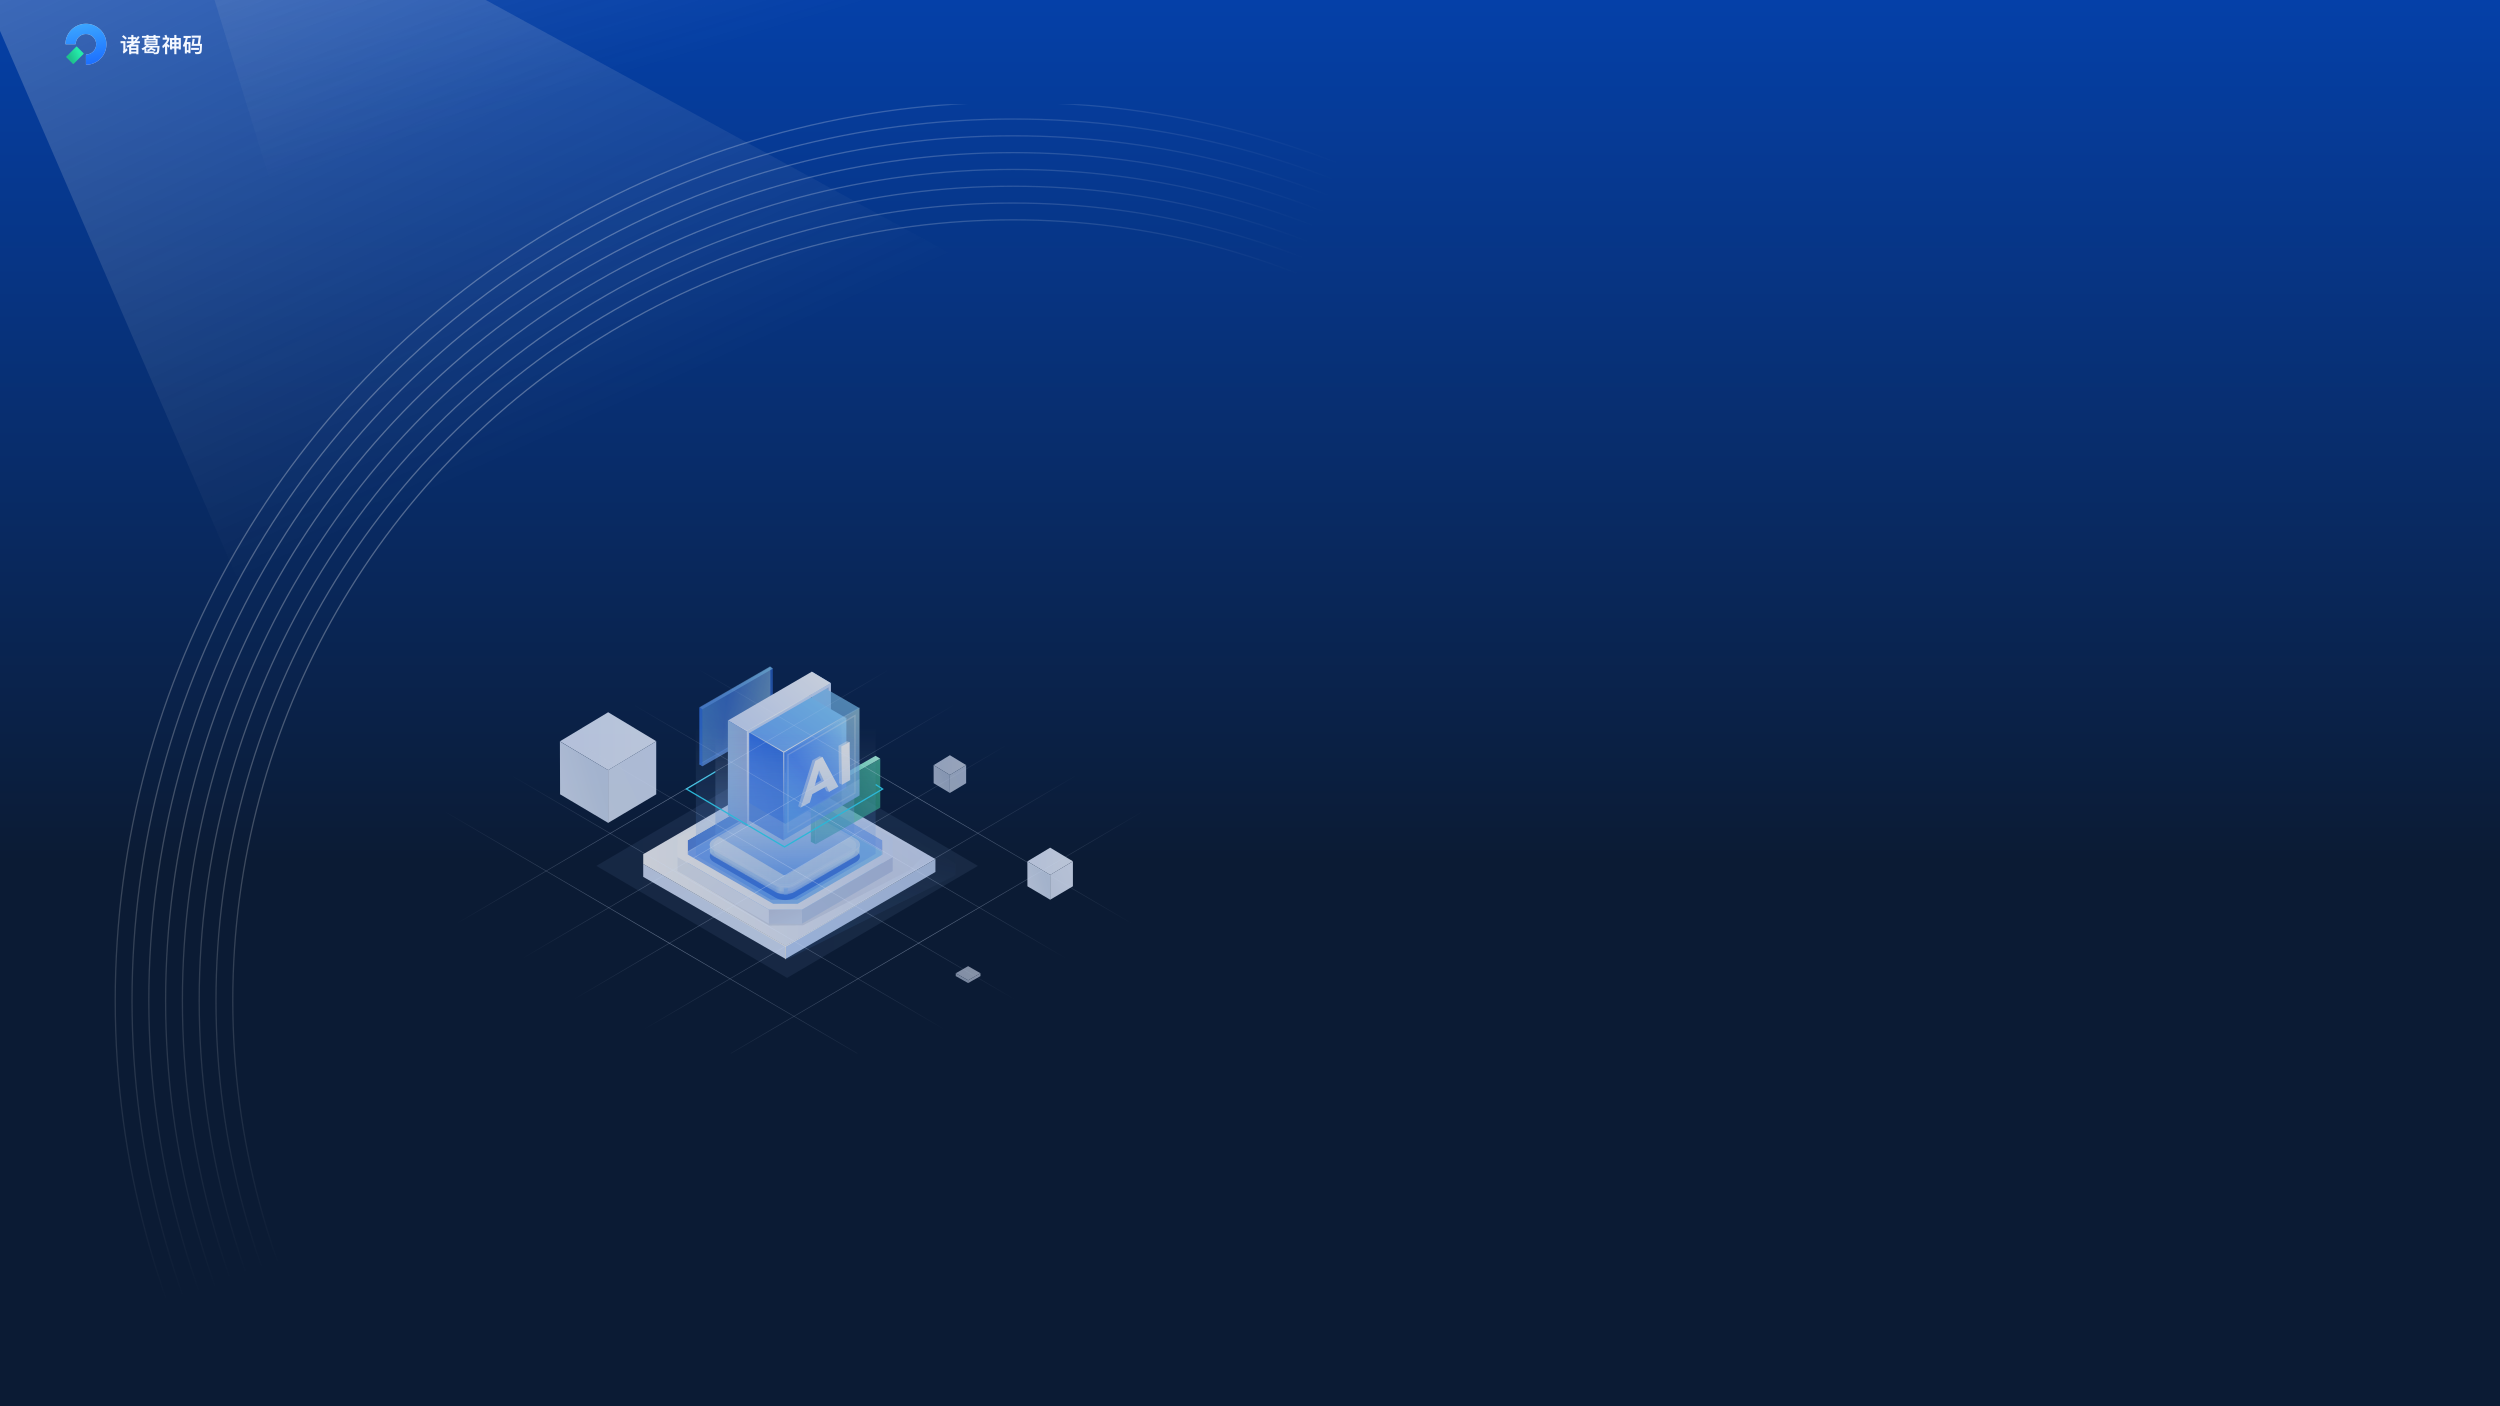 <svg xmlns="http://www.w3.org/2000/svg" xmlns:xlink="http://www.w3.org/1999/xlink" fill="none" version="1.1" width="1920" height="1080" viewBox="0 0 1920 1080"><defs><clipPath id="master_svg0_73_08057"><rect x="0" y="0" width="1920" height="1080" rx="0"/></clipPath><linearGradient x1="0.5" y1="-0.091" x2="0.5" y2="0.958" id="master_svg1_2_31394"><stop offset="0%" stop-color="#1B61DD" stop-opacity="1"/><stop offset="0%" stop-color="#005CFF" stop-opacity="1"/><stop offset="19.716%" stop-color="#0B1B34" stop-opacity="1"/></linearGradient><clipPath id="master_svg2_73_08059"><rect x="0" y="0" width="1920" height="5743" rx="0"/></clipPath><mask id="master_svg3_73_08062" style="mask-type:alpha" maskUnits="userSpaceOnUse"><g><rect x="2" y="80" width="1918" height="1000" rx="0" fill="#FFFFFF" fill-opacity="1"/></g></mask><linearGradient x1="0.185" y1="0.07" x2="0.409" y2="0.301" id="master_svg4_2_70829"><stop offset="0%" stop-color="#FFFFFF" stop-opacity="0.33"/><stop offset="100%" stop-color="#FFFFFF" stop-opacity="0"/></linearGradient><linearGradient x1="0.185" y1="0.07" x2="0.409" y2="0.301" id="master_svg5_2_70829"><stop offset="0%" stop-color="#FFFFFF" stop-opacity="0.33"/><stop offset="100%" stop-color="#FFFFFF" stop-opacity="0"/></linearGradient><linearGradient x1="0.185" y1="0.07" x2="0.409" y2="0.301" id="master_svg6_2_70829"><stop offset="0%" stop-color="#FFFFFF" stop-opacity="0.33"/><stop offset="100%" stop-color="#FFFFFF" stop-opacity="0"/></linearGradient><linearGradient x1="0.185" y1="0.07" x2="0.409" y2="0.301" id="master_svg7_2_70829"><stop offset="0%" stop-color="#FFFFFF" stop-opacity="0.33"/><stop offset="100%" stop-color="#FFFFFF" stop-opacity="0"/></linearGradient><linearGradient x1="0.185" y1="0.07" x2="0.409" y2="0.301" id="master_svg8_2_70829"><stop offset="0%" stop-color="#FFFFFF" stop-opacity="0.33"/><stop offset="100%" stop-color="#FFFFFF" stop-opacity="0"/></linearGradient><linearGradient x1="0.185" y1="0.07" x2="0.409" y2="0.301" id="master_svg9_2_70829"><stop offset="0%" stop-color="#FFFFFF" stop-opacity="0.33"/><stop offset="100%" stop-color="#FFFFFF" stop-opacity="0"/></linearGradient><linearGradient x1="0.185" y1="0.07" x2="0.409" y2="0.301" id="master_svga_2_70829"><stop offset="0%" stop-color="#FFFFFF" stop-opacity="0.33"/><stop offset="100%" stop-color="#FFFFFF" stop-opacity="0"/></linearGradient><linearGradient x1="0.185" y1="0.07" x2="0.409" y2="0.301" id="master_svgb_2_70829"><stop offset="0%" stop-color="#FFFFFF" stop-opacity="0.33"/><stop offset="100%" stop-color="#FFFFFF" stop-opacity="0"/></linearGradient><filter id="master_svgc_73_08072" filterUnits="objectBoundingBox" color-interpolation-filters="sRGB" x="-30.901" y="-30.901" width="981.801" height="1103.801"><feFlood flood-opacity="0" result="BackgroundImageFix"/><feBlend mode="normal" in="SourceGraphic" in2="BackgroundImageFix" result="shape"/><feGaussianBlur stdDeviation="7.725" result="effect1_foregroundBlur"/><feGaussianBlur in="BackgroundImage" stdDeviation="18.54"/><feComposite in2="SourceAlpha" operator="in" result="effect1_foregroundBlur"/><feBlend mode="normal" in="SourceGraphic" in2="effect1_foregroundBlur" result="shape"/></filter><linearGradient x1="0" y1="-0.04" x2="0.298" y2="0.709" id="master_svgd_2_21565"><stop offset="0%" stop-color="#FFFFFF" stop-opacity="1"/><stop offset="100%" stop-color="#D8D8D8" stop-opacity="0"/></linearGradient><filter id="master_svge_73_08073" filterUnits="objectBoundingBox" color-interpolation-filters="sRGB" x="-30.901" y="-30.901" width="1118.801" height="853.801"><feFlood flood-opacity="0" result="BackgroundImageFix"/><feBlend mode="normal" in="SourceGraphic" in2="BackgroundImageFix" result="shape"/><feGaussianBlur stdDeviation="7.725" result="effect1_foregroundBlur"/><feGaussianBlur in="BackgroundImage" stdDeviation="18.54"/><feComposite in2="SourceAlpha" operator="in" result="effect1_foregroundBlur"/><feBlend mode="normal" in="SourceGraphic" in2="effect1_foregroundBlur" result="shape"/></filter><linearGradient x1="0" y1="-0.04" x2="0.298" y2="0.709" id="master_svgf_2_21565"><stop offset="0%" stop-color="#FFFFFF" stop-opacity="1"/><stop offset="100%" stop-color="#D8D8D8" stop-opacity="0"/></linearGradient><clipPath id="master_svgg_73_08074"><rect x="886" y="497" width="546" height="312" rx="0"/></clipPath><clipPath id="master_svgh_73_08075"><rect x="899" y="497" width="450" height="270" rx="0"/></clipPath><linearGradient x1="1" y1="0.503" x2="0.018" y2="0.5" id="master_svgi_2_8339"><stop offset="0%" stop-color="#9DBDFF" stop-opacity="1"/><stop offset="100%" stop-color="#A9CCFF" stop-opacity="1"/></linearGradient><clipPath id="master_svgj_73_08151"><rect x="1278" y="586" width="240" height="156" rx="0"/></clipPath><filter id="master_svgk_73_08151/2_01660" filterUnits="objectBoundingBox" color-interpolation-filters="sRGB" x="0" y="0" width="256" height="137.624"><feFlood flood-opacity="0" result="BackgroundImageFix"/><feBlend mode="normal" in="SourceGraphic" in2="BackgroundImageFix" result="shape"/><feGaussianBlur stdDeviation="0" result="effect1_foregroundBlur"/></filter><linearGradient x1="0.531" y1="0.9" x2="0.805" y2="0.305" id="master_svgl_2_01586"><stop offset="0%" stop-color="#3A71B4" stop-opacity="1"/><stop offset="99.986%" stop-color="#7F97D9" stop-opacity="0"/><stop offset="100%" stop-color="#433D49" stop-opacity="0"/></linearGradient><linearGradient x1="1" y1="0.503" x2="0.018" y2="0.5" id="master_svgm_2_8182"><stop offset="0%" stop-color="#D0DFFF" stop-opacity="1"/><stop offset="100%" stop-color="#F8FAFF" stop-opacity="1"/></linearGradient><linearGradient x1="1.017" y1="0.098" x2="0.011" y2="0.647" id="master_svgn_2_8176"><stop offset="0%" stop-color="#BACFF3" stop-opacity="1"/><stop offset="100%" stop-color="#BCD5FF" stop-opacity="1"/></linearGradient><linearGradient x1="0.045" y1="0.046" x2="1.015" y2="1" id="master_svgo_2_8179"><stop offset="0%" stop-color="#D1DFFA" stop-opacity="1"/><stop offset="100%" stop-color="#D4E4FF" stop-opacity="1"/></linearGradient><radialGradient cx="0" cy="0" r="1" gradientUnits="userSpaceOnUse" id="master_svgp_2_8173" gradientTransform="translate(1386.708 726.317) rotate(90) scale(64.879 609.347)"><stop offset="0%" stop-color="#FFFFFF" stop-opacity="1"/><stop offset="100%" stop-color="#FFFFFF" stop-opacity="0"/></radialGradient><linearGradient x1="0.145" y1="0.707" x2="0.925" y2="0.246" id="master_svgq_2_8210"><stop offset="0%" stop-color="#92A3C8" stop-opacity="1"/><stop offset="100%" stop-color="#CBD6F2" stop-opacity="1"/></linearGradient><linearGradient x1="1" y1="0.816" x2="0" y2="0.102" id="master_svgr_2_8215"><stop offset="0%" stop-color="#90B4FF" stop-opacity="1"/><stop offset="100%" stop-color="#8FC7FF" stop-opacity="1"/></linearGradient><linearGradient x1="1" y1="0.816" x2="0" y2="0.102" id="master_svgs_2_8215"><stop offset="0%" stop-color="#90B4FF" stop-opacity="1"/><stop offset="100%" stop-color="#8FC7FF" stop-opacity="1"/></linearGradient><linearGradient x1="0" y1="0.735" x2="1.411" y2="0.082" id="master_svgt_2_8207"><stop offset="0%" stop-color="#5787E5" stop-opacity="1"/><stop offset="100%" stop-color="#5FA5F1" stop-opacity="1"/></linearGradient><linearGradient x1="0.025" y1="0.471" x2="0.961" y2="0.5" id="master_svgu_2_8189"><stop offset="0%" stop-color="#81AFFF" stop-opacity="1"/><stop offset="100%" stop-color="#90CAFF" stop-opacity="1"/></linearGradient><linearGradient x1="0.515" y1="0.965" x2="0.5" y2="0.002" id="master_svgv_2_8191"><stop offset="5%" stop-color="#FFFFFF" stop-opacity="0"/><stop offset="100%" stop-color="#FFFFFF" stop-opacity="0.36"/></linearGradient><linearGradient x1="-0.022" y1="0.832" x2="1" y2="0.16" id="master_svgw_2_8200"><stop offset="0%" stop-color="#B8CCF0" stop-opacity="1"/><stop offset="100%" stop-color="#B6C7EE" stop-opacity="1"/></linearGradient><linearGradient x1="0" y1="0.116" x2="1.02" y2="1" id="master_svgx_2_8194"><stop offset="0%" stop-color="#E3EBF9" stop-opacity="1"/><stop offset="100%" stop-color="#DCE7FF" stop-opacity="1"/></linearGradient><linearGradient x1="1" y1="1" x2="0" y2="0" id="master_svgy_2_8186"><stop offset="0%" stop-color="#CBDCFA" stop-opacity="1"/><stop offset="100%" stop-color="#C3CFED" stop-opacity="1"/></linearGradient><linearGradient x1="1" y1="0.503" x2="0.018" y2="0.5" id="master_svgz_2_8182"><stop offset="0%" stop-color="#D0DFFF" stop-opacity="1"/><stop offset="100%" stop-color="#F8FAFF" stop-opacity="1"/></linearGradient><filter id="master_svg10_73_08151/2_01657" filterUnits="objectBoundingBox" color-interpolation-filters="sRGB" x="-41.246" y="-41.246" width="197.811" height="149.378"><feFlood flood-opacity="0" result="BackgroundImageFix"/><feBlend mode="normal" in="SourceGraphic" in2="BackgroundImageFix" result="shape"/><feGaussianBlur stdDeviation="10.311" result="effect1_foregroundBlur"/></filter><linearGradient x1="1.005" y1="0.27" x2="-0" y2="0.223" id="master_svg11_2_8236"><stop offset="0.633%" stop-color="#E8F3F4" stop-opacity="1"/><stop offset="5.426%" stop-color="#E7FAFF" stop-opacity="1"/><stop offset="46.196%" stop-color="#DCE7FF" stop-opacity="1"/><stop offset="49.894%" stop-color="#F5FFFC" stop-opacity="1"/><stop offset="53.407%" stop-color="#CDE2FB" stop-opacity="1"/><stop offset="94.827%" stop-color="#E4F2FA" stop-opacity="1"/><stop offset="100%" stop-color="#E3F7FF" stop-opacity="1"/></linearGradient><mask id="master_svg12_73_08151/2_01656" style="mask-type:alpha" maskUnits="userSpaceOnUse"><g><path d="M1441.529,648.007C1441.526,648.056,1441.524,648.106,1441.519,648.153C1441.513,648.195,1441.508,648.239,1441.503,648.281C1441.495,648.331,1441.49,648.378,1441.479,648.427C1441.472,648.472,1441.461,648.513,1441.453,648.558C1441.443,648.605,1441.433,648.652,1441.42,648.699C1441.409,648.743,1441.396,648.785,1441.383,648.829C1441.367,648.876,1441.354,648.923,1441.336,648.97C1441.32,649.012,1441.305,649.054,1441.289,649.096C1441.268,649.145,1441.25,649.195,1441.227,649.244C1441.208,649.286,1441.19,649.328,1441.169,649.367C1441.146,649.417,1441.12,649.464,1441.094,649.513C1441.073,649.552,1441.049,649.592,1441.028,649.631C1440.995,649.688,1440.958,649.746,1440.922,649.803C1440.898,649.837,1440.877,649.874,1440.854,649.908C1440.809,649.97,1440.762,650.033,1440.715,650.098C1440.695,650.124,1440.676,650.153,1440.656,650.179C1440.577,650.278,1440.491,650.378,1440.403,650.474C1440.379,650.5,1440.356,650.524,1440.332,650.547C1440.262,650.62,1440.189,650.696,1440.111,650.767C1440.077,650.801,1440.04,650.832,1440.004,650.866C1439.957,650.908,1439.91,650.947,1439.863,650.989C1439.819,651.025,1439.774,651.064,1439.727,651.101C1439.678,651.14,1439.626,651.182,1439.576,651.221C1439.529,651.257,1439.48,651.294,1439.43,651.331C1439.375,651.37,1439.321,651.409,1439.266,651.445C1439.214,651.482,1439.164,651.516,1439.109,651.55C1439.052,651.589,1438.992,651.626,1438.932,651.662C1438.856,651.709,1438.783,651.756,1438.708,651.801L1393.823,677.921C1393.611,678.044,1393.39,678.159,1393.165,678.266C1393.105,678.295,1393.045,678.323,1392.986,678.349C1392.782,678.443,1392.574,678.532,1392.362,678.616C1392.334,678.626,1392.308,678.639,1392.279,678.65C1392.052,678.736,1391.815,678.814,1391.577,678.89C1391.413,678.942,1391.244,678.987,1391.077,679.034C1390.949,679.068,1390.824,679.107,1390.694,679.138C1390.516,679.18,1390.336,679.216,1390.156,679.253C1390.026,679.279,1389.896,679.31,1389.763,679.334C1389.708,679.344,1389.653,679.352,1389.598,679.36C1389.374,679.396,1389.15,679.428,1388.923,679.457C1388.858,679.464,1388.79,679.472,1388.725,679.48C1388.462,679.509,1388.198,679.53,1387.932,679.545C1387.883,679.548,1387.836,679.551,1387.786,679.553C1387.609,679.561,1387.429,679.564,1387.249,679.569C1387.072,679.571,1386.894,679.574,1386.715,679.571C1386.566,679.569,1386.417,679.566,1386.269,679.558C1386.104,679.551,1385.94,679.543,1385.773,679.532C1385.622,679.522,1385.473,679.509,1385.322,679.496C1385.161,679.48,1384.996,679.462,1384.835,679.441C1384.689,679.423,1384.543,679.402,1384.399,679.378C1384.227,679.352,1384.055,679.321,1383.883,679.289C1383.703,679.255,1383.523,679.222,1383.348,679.182C1383.307,679.172,1383.262,679.164,1383.221,679.154C1382.973,679.094,1382.728,679.028,1382.485,678.955C1382.417,678.934,1382.35,678.913,1382.279,678.893C1382.079,678.83,1381.88,678.762,1381.687,678.689C1381.63,678.668,1381.573,678.647,1381.518,678.626C1381.341,678.558,1381.171,678.483,1380.999,678.407C1380.916,678.37,1380.83,678.336,1380.749,678.297C1380.504,678.18,1380.264,678.057,1380.034,677.924L1334.863,651.806C1332.941,650.694,1331.981,649.237,1331.984,647.78L1331.833,653.17C1331.827,654.627,1332.79,656.094,1334.712,657.203L1379.885,683.313C1380.115,683.447,1380.355,683.568,1380.6,683.685C1380.681,683.724,1380.769,683.763,1380.853,683.8C1380.999,683.865,1381.143,683.931,1381.292,683.991C1381.318,684.001,1381.343,684.009,1381.369,684.019C1381.424,684.04,1381.481,684.065,1381.539,684.086C1381.732,684.159,1381.93,684.221,1382.131,684.286C1382.199,684.307,1382.266,684.325,1382.337,684.343C1382.384,684.356,1382.428,684.378,1382.472,684.391C1382.668,684.446,1382.869,684.497,1383.069,684.544C1383.111,684.554,1383.152,684.562,1383.197,684.572C1383.293,684.596,1383.39,684.621,1383.489,684.639C1383.57,684.655,1383.651,684.661,1383.731,684.677C1383.904,684.708,1384.075,684.737,1384.248,684.763C1384.318,684.773,1384.384,684.791,1384.454,684.801C1384.53,684.811,1384.608,684.819,1384.684,684.83C1384.845,684.851,1385.007,684.871,1385.171,684.887C1385.249,684.895,1385.324,684.898,1385.403,684.906C1385.476,684.911,1385.549,684.922,1385.622,684.925C1385.786,684.936,1385.951,684.939,1386.115,684.944C1386.198,684.947,1386.279,684.961,1386.363,684.963C1386.428,684.966,1386.495,684.961,1386.561,684.963C1386.738,684.966,1386.918,684.966,1387.095,684.963C1387.184,684.96,1387.273,684.966,1387.361,684.963C1387.452,684.96,1387.541,684.949,1387.633,684.944C1387.682,684.942,1387.729,684.937,1387.779,684.935C1388,684.922,1388.222,684.91,1388.444,684.887C1388.485,684.882,1388.529,684.873,1388.571,684.868C1388.636,684.86,1388.701,684.857,1388.769,684.849C1388.996,684.823,1389.22,684.79,1389.444,684.753C1389.499,684.746,1389.554,684.735,1389.609,684.725C1389.635,684.719,1389.661,684.711,1389.687,684.706C1389.794,684.688,1389.896,684.66,1390,684.639C1390.18,684.602,1390.362,684.566,1390.54,684.525C1390.67,684.493,1390.795,684.456,1390.923,684.42C1391.092,684.373,1391.262,684.329,1391.426,684.277C1391.462,684.266,1391.499,684.261,1391.533,684.248C1391.734,684.183,1391.932,684.111,1392.125,684.038C1392.154,684.028,1392.18,684.02,1392.209,684.009C1392.423,683.926,1392.628,683.827,1392.832,683.733C1392.892,683.704,1392.951,683.686,1393.011,683.657C1393.236,683.547,1393.458,683.436,1393.669,683.313L1438.554,657.194C1438.593,657.17,1438.635,657.151,1438.674,657.127C1438.71,657.104,1438.744,657.084,1438.781,657.06C1438.84,657.024,1438.901,656.985,1438.958,656.946C1439.01,656.912,1439.062,656.875,1439.114,656.841C1439.169,656.802,1439.227,656.766,1439.279,656.727C1439.329,656.69,1439.375,656.649,1439.425,656.612C1439.477,656.573,1439.529,656.54,1439.579,656.498C1439.625,656.461,1439.67,656.42,1439.714,656.383C1439.761,656.341,1439.808,656.301,1439.855,656.259C1439.874,656.241,1439.894,656.227,1439.912,656.212C1439.931,656.196,1439.943,656.182,1439.962,656.164C1440.037,656.091,1440.113,656.018,1440.184,655.945C1440.207,655.921,1440.233,655.892,1440.254,655.868C1440.343,655.772,1440.429,655.672,1440.507,655.573C1440.51,655.567,1440.515,655.569,1440.518,655.563C1440.536,655.54,1440.551,655.511,1440.569,655.487C1440.616,655.424,1440.663,655.368,1440.707,655.306C1440.731,655.272,1440.752,655.235,1440.775,655.201C1440.812,655.143,1440.849,655.087,1440.883,655.029C1440.893,655.013,1440.904,654.997,1440.911,654.982C1440.924,654.958,1440.935,654.929,1440.948,654.905C1440.974,654.856,1441,654.812,1441.024,654.762C1441.044,654.72,1441.062,654.677,1441.08,654.638C1441.101,654.589,1441.123,654.535,1441.143,654.486C1441.151,654.465,1441.164,654.449,1441.172,654.428C1441.18,654.408,1441.185,654.383,1441.193,654.362C1441.208,654.315,1441.224,654.275,1441.24,654.228C1441.253,654.184,1441.265,654.139,1441.278,654.095C1441.291,654.048,1441.302,653.999,1441.313,653.952C1441.318,653.926,1441.326,653.901,1441.331,653.875C1441.334,653.857,1441.336,653.836,1441.339,653.818C1441.347,653.768,1441.354,653.725,1441.362,653.675C1441.367,653.633,1441.375,653.593,1441.378,653.551C1441.383,653.501,1441.386,653.446,1441.388,653.399C1441.391,653.37,1441.394,653.341,1441.394,653.313C1441.394,653.284,1441.394,653.256,1441.396,653.227L1441.547,647.834C1441.537,647.892,1441.534,647.949,1441.529,648.007Z" fill="#FFFFFF" fill-opacity="1"/></g></mask><filter id="master_svg13_73_08151/2_01653" filterUnits="objectBoundingBox" color-interpolation-filters="sRGB" x="-15.782" y="-15.782" width="34.383" height="58.057"><feFlood flood-opacity="0" result="BackgroundImageFix"/><feBlend mode="normal" in="SourceGraphic" in2="BackgroundImageFix" result="shape"/><feGaussianBlur stdDeviation="3.946" result="effect1_foregroundBlur"/></filter><filter id="master_svg14_73_08151/2_01649" filterUnits="objectBoundingBox" color-interpolation-filters="sRGB" x="0" y="0" width="109.553" height="63.542"><feFlood flood-opacity="0" result="BackgroundImageFix"/><feBlend mode="normal" in="SourceGraphic" in2="BackgroundImageFix" result="shape"/><feColorMatrix in="SourceAlpha" type="matrix" result="hardAlpha" values="0 0 0 0 0 0 0 0 0 0 0 0 0 0 0 0 0 0 127 0"/><feOffset dy="1.127" dx="0"/><feGaussianBlur stdDeviation="0.564"/><feComposite in2="hardAlpha" operator="arithmetic" k2="-1" k3="1"/><feColorMatrix type="matrix" values="0 0 0 0 1 0 0 0 0 1 0 0 0 0 1 0 0 0 0.19 0"/><feBlend mode="normal" in2="shape" result="effect1_innerShadow"/></filter><linearGradient x1="0.972" y1="0.5" x2="0.004" y2="0.45" id="master_svg15_2_8230"><stop offset="0%" stop-color="#E3F2FF" stop-opacity="0.84"/><stop offset="99.286%" stop-color="#FBFDFF" stop-opacity="0.95"/></linearGradient><filter id="master_svg16_73_08151/2_01646" filterUnits="objectBoundingBox" color-interpolation-filters="sRGB" x="0" y="0" width="103.842" height="27.772"><feFlood flood-opacity="0" result="BackgroundImageFix"/><feBlend mode="normal" in="SourceGraphic" in2="BackgroundImageFix" result="shape"/><feGaussianBlur in="BackgroundImage" stdDeviation="281.83"/><feComposite in2="SourceAlpha" operator="in" result="effect1_foregroundBlur"/><feBlend mode="normal" in="SourceGraphic" in2="effect1_foregroundBlur" result="shape"/></filter><linearGradient x1="0.022" y1="0.056" x2="0.99" y2="0.031" id="master_svg17_2_8225"><stop offset="0%" stop-color="#FFFFFF" stop-opacity="0"/><stop offset="31.132%" stop-color="#FFFFFF" stop-opacity="1"/><stop offset="70.081%" stop-color="#FFFFFF" stop-opacity="1"/><stop offset="100%" stop-color="#FFFFFF" stop-opacity="0"/></linearGradient><linearGradient x1="1.005" y1="0.27" x2="-0" y2="0.223" id="master_svg18_2_8236"><stop offset="0.633%" stop-color="#E8F3F4" stop-opacity="1"/><stop offset="5.426%" stop-color="#E7FAFF" stop-opacity="1"/><stop offset="46.196%" stop-color="#DCE7FF" stop-opacity="1"/><stop offset="49.894%" stop-color="#F5FFFC" stop-opacity="1"/><stop offset="53.407%" stop-color="#CDE2FB" stop-opacity="1"/><stop offset="94.827%" stop-color="#E4F2FA" stop-opacity="1"/><stop offset="100%" stop-color="#E3F7FF" stop-opacity="1"/></linearGradient><mask id="master_svg19_73_08151/2_01638" style="mask-type:alpha" maskUnits="userSpaceOnUse"><g><path d="M1444.414,647.713C1444.412,647.765,1444.409,647.817,1444.404,647.867C1444.398,647.911,1444.393,647.957,1444.387,648.001C1444.379,648.054,1444.373,648.103,1444.362,648.155C1444.354,648.202,1444.343,648.246,1444.335,648.293C1444.324,648.342,1444.313,648.392,1444.299,648.441C1444.288,648.488,1444.275,648.532,1444.261,648.579C1444.244,648.628,1444.231,648.678,1444.211,648.727C1444.195,648.771,1444.178,648.815,1444.162,648.859C1444.14,648.911,1444.121,648.963,1444.096,649.016C1444.077,649.06,1444.058,649.104,1444.036,649.145C1444.011,649.197,1443.984,649.246,1443.956,649.299C1443.934,649.34,1443.91,649.381,1443.888,649.422C1443.852,649.483,1443.813,649.543,1443.775,649.604C1443.75,649.639,1443.728,649.678,1443.704,649.714C1443.657,649.78,1443.608,649.846,1443.558,649.914C1443.536,649.942,1443.517,649.972,1443.495,650C1443.413,650.104,1443.322,650.208,1443.229,650.31C1443.204,650.338,1443.179,650.362,1443.155,650.387C1443.081,650.464,1443.004,650.544,1442.921,650.618C1442.886,650.654,1442.847,650.687,1442.809,650.722C1442.759,650.766,1442.71,650.808,1442.661,650.852C1442.614,650.89,1442.567,650.931,1442.518,650.97C1442.466,651.011,1442.411,651.055,1442.359,651.096C1442.309,651.135,1442.257,651.173,1442.205,651.212C1442.147,651.253,1442.09,651.294,1442.032,651.333C1441.977,651.371,1441.925,651.407,1441.867,651.442C1441.807,651.484,1441.744,651.522,1441.681,651.561C1441.601,651.61,1441.524,651.66,1441.445,651.706L1394.197,679.202C1393.975,679.331,1393.742,679.452,1393.506,679.565C1393.443,679.595,1393.38,679.625,1393.316,679.653C1393.102,679.751,1392.883,679.845,1392.66,679.933C1392.63,679.944,1392.603,679.958,1392.573,679.969C1392.334,680.059,1392.084,680.142,1391.834,680.221C1391.661,680.276,1391.483,680.323,1391.307,680.373C1391.173,680.408,1391.041,680.45,1390.904,680.483C1390.717,680.527,1390.528,680.565,1390.338,680.603C1390.201,680.631,1390.064,680.664,1389.924,680.689C1389.866,680.7,1389.809,680.708,1389.751,680.716C1389.515,680.755,1389.279,680.788,1389.04,680.818C1388.972,680.826,1388.9,680.834,1388.832,680.843C1388.554,680.873,1388.277,680.895,1387.997,680.911C1387.945,680.914,1387.896,680.917,1387.843,680.92C1387.657,680.928,1387.467,680.931,1387.278,680.936C1387.091,680.939,1386.905,680.942,1386.715,680.939C1386.559,680.936,1386.403,680.933,1386.246,680.925C1386.073,680.917,1385.9,680.909,1385.725,680.898C1385.565,680.887,1385.409,680.873,1385.25,680.859C1385.08,680.843,1384.907,680.823,1384.737,680.801C1384.583,680.782,1384.429,680.76,1384.278,680.735C1384.097,680.708,1383.916,680.675,1383.735,680.642C1383.545,680.606,1383.356,680.571,1383.172,680.529C1383.128,680.518,1383.081,680.51,1383.038,680.499C1382.777,680.436,1382.519,680.367,1382.263,680.29C1382.192,680.268,1382.121,680.246,1382.047,680.224C1381.835,680.158,1381.627,680.087,1381.424,680.01C1381.363,679.988,1381.303,679.966,1381.245,679.944C1381.059,679.872,1380.88,679.793,1380.699,679.713C1380.611,679.675,1380.521,679.639,1380.436,679.598C1380.178,679.474,1379.925,679.345,1379.683,679.205L1332.134,651.712C1330.111,650.541,1329.101,649.007,1329.104,647.474L1328.945,653.473C1328.939,655.007,1329.952,656.551,1331.975,657.719L1379.527,685.204C1379.768,685.344,1380.021,685.471,1380.279,685.595C1380.364,685.636,1380.457,685.677,1380.545,685.715C1380.699,685.784,1380.85,685.853,1381.007,685.916C1381.034,685.927,1381.061,685.935,1381.089,685.946C1381.146,685.968,1381.207,685.994,1381.267,686.016C1381.47,686.093,1381.679,686.159,1381.89,686.227C1381.961,686.249,1382.033,686.268,1382.107,686.288C1382.156,686.301,1382.203,686.324,1382.25,686.338C1382.455,686.395,1382.667,686.449,1382.878,686.498C1382.922,686.509,1382.966,686.517,1383.013,686.528C1383.114,686.553,1383.216,686.579,1383.32,686.599C1383.405,686.615,1383.49,686.622,1383.575,686.639C1383.756,686.672,1383.937,686.702,1384.118,686.729C1384.193,686.74,1384.261,686.758,1384.335,686.769C1384.415,686.78,1384.498,686.789,1384.577,686.8C1384.747,686.822,1384.917,686.843,1385.09,686.86C1385.173,686.868,1385.252,686.871,1385.334,686.88C1385.411,686.885,1385.489,686.897,1385.566,686.9C1385.738,686.911,1385.911,686.914,1386.084,686.92C1386.172,686.923,1386.258,686.937,1386.345,686.94C1386.414,686.943,1386.485,686.937,1386.553,686.94C1386.74,686.943,1386.93,686.943,1387.116,686.94C1387.21,686.937,1387.303,686.943,1387.396,686.94C1387.492,686.937,1387.586,686.925,1387.682,686.92C1387.734,686.917,1387.783,686.913,1387.835,686.91C1388.069,686.896,1388.302,686.884,1388.536,686.86C1388.58,686.854,1388.626,686.845,1388.67,686.84C1388.738,686.831,1388.807,686.828,1388.878,686.819C1389.117,686.792,1389.353,686.758,1389.589,686.719C1389.647,686.711,1389.704,686.7,1389.762,686.689C1389.79,686.684,1389.817,686.674,1389.845,686.669C1389.957,686.65,1390.064,686.621,1390.173,686.599C1390.363,686.56,1390.555,686.522,1390.742,686.478C1390.879,686.445,1391.011,686.406,1391.145,686.368C1391.324,686.318,1391.502,686.272,1391.675,686.217C1391.713,686.206,1391.752,686.201,1391.788,686.187C1391.999,686.118,1392.208,686.043,1392.411,685.966C1392.441,685.955,1392.468,685.947,1392.499,685.936C1392.724,685.848,1392.94,685.744,1393.154,685.645C1393.217,685.615,1393.28,685.595,1393.343,685.565C1393.58,685.449,1393.813,685.333,1394.036,685.204L1441.283,657.709C1441.324,657.684,1441.368,657.664,1441.409,657.639C1441.448,657.614,1441.483,657.593,1441.522,657.569C1441.585,657.53,1441.648,657.489,1441.708,657.448C1441.763,657.412,1441.818,657.373,1441.873,657.338C1441.931,657.296,1441.991,657.258,1442.046,657.217C1442.098,657.179,1442.148,657.135,1442.2,657.097C1442.255,657.055,1442.309,657.02,1442.361,656.976C1442.411,656.938,1442.457,656.894,1442.504,656.856C1442.553,656.812,1442.603,656.769,1442.653,656.725C1442.672,656.706,1442.694,656.692,1442.713,656.675C1442.732,656.659,1442.746,656.644,1442.765,656.625C1442.845,656.548,1442.924,656.471,1442.998,656.394C1443.023,656.369,1443.05,656.338,1443.072,656.314C1443.166,656.212,1443.257,656.107,1443.339,656.003C1443.342,655.997,1443.347,655.998,1443.35,655.993C1443.369,655.968,1443.385,655.937,1443.404,655.912C1443.453,655.846,1443.503,655.788,1443.55,655.722C1443.574,655.686,1443.596,655.647,1443.621,655.611C1443.66,655.551,1443.699,655.491,1443.734,655.43C1443.745,655.414,1443.756,655.397,1443.765,655.38C1443.778,655.356,1443.789,655.325,1443.803,655.3C1443.83,655.248,1443.858,655.202,1443.882,655.149C1443.904,655.105,1443.923,655.06,1443.942,655.019C1443.964,654.967,1443.986,654.911,1444.008,654.858C1444.017,654.836,1444.03,654.82,1444.039,654.798C1444.047,654.776,1444.052,654.75,1444.061,654.728C1444.077,654.678,1444.093,654.637,1444.11,654.587C1444.124,654.541,1444.137,654.494,1444.151,654.447C1444.165,654.397,1444.176,654.346,1444.187,654.296C1444.192,654.269,1444.201,654.243,1444.206,654.216C1444.209,654.197,1444.211,654.175,1444.214,654.156C1444.222,654.103,1444.231,654.057,1444.239,654.005C1444.244,653.961,1444.252,653.919,1444.255,653.875C1444.261,653.822,1444.263,653.763,1444.266,653.714C1444.269,653.684,1444.272,653.654,1444.272,653.624C1444.272,653.593,1444.272,653.563,1444.275,653.533L1444.434,647.531C1444.423,647.592,1444.42,647.652,1444.414,647.713Z" fill="#FFFFFF" fill-opacity="1"/></g></mask><filter id="master_svg1a_73_08151/2_01639" filterUnits="objectBoundingBox" color-interpolation-filters="sRGB" x="-16.613" y="-16.613" width="36.193" height="61.113"><feFlood flood-opacity="0" result="BackgroundImageFix"/><feBlend mode="normal" in="SourceGraphic" in2="BackgroundImageFix" result="shape"/><feGaussianBlur stdDeviation="4.153" result="effect1_foregroundBlur"/></filter><filter id="master_svg1b_73_08151/2_01642" filterUnits="objectBoundingBox" color-interpolation-filters="sRGB" x="0" y="0" width="115.319" height="66.886"><feFlood flood-opacity="0" result="BackgroundImageFix"/><feBlend mode="normal" in="SourceGraphic" in2="BackgroundImageFix" result="shape"/><feColorMatrix in="SourceAlpha" type="matrix" result="hardAlpha" values="0 0 0 0 0 0 0 0 0 0 0 0 0 0 0 0 0 0 127 0"/><feOffset dy="1.187" dx="0"/><feGaussianBlur stdDeviation="0.593"/><feComposite in2="hardAlpha" operator="arithmetic" k2="-1" k3="1"/><feColorMatrix type="matrix" values="0 0 0 0 1 0 0 0 0 1 0 0 0 0 1 0 0 0 0.19 0"/><feBlend mode="normal" in2="shape" result="effect1_innerShadow"/></filter><linearGradient x1="0.972" y1="0.5" x2="0.004" y2="0.45" id="master_svg1c_2_8230"><stop offset="0%" stop-color="#E3F2FF" stop-opacity="0.84"/><stop offset="99.286%" stop-color="#FBFDFF" stop-opacity="0.95"/></linearGradient><filter id="master_svg1d_73_08151/2_01634" filterUnits="objectBoundingBox" color-interpolation-filters="sRGB" x="0" y="0" width="109.308" height="29.234"><feFlood flood-opacity="0" result="BackgroundImageFix"/><feBlend mode="normal" in="SourceGraphic" in2="BackgroundImageFix" result="shape"/><feGaussianBlur in="BackgroundImage" stdDeviation="296.663"/><feComposite in2="SourceAlpha" operator="in" result="effect1_foregroundBlur"/><feBlend mode="normal" in="SourceGraphic" in2="effect1_foregroundBlur" result="shape"/></filter><linearGradient x1="0.022" y1="0.056" x2="0.99" y2="0.031" id="master_svg1e_2_8225"><stop offset="0%" stop-color="#FFFFFF" stop-opacity="0"/><stop offset="31.132%" stop-color="#FFFFFF" stop-opacity="1"/><stop offset="70.081%" stop-color="#FFFFFF" stop-opacity="1"/><stop offset="100%" stop-color="#FFFFFF" stop-opacity="0"/></linearGradient><clipPath id="master_svg1f_73_08152"><rect x="1092.001" y="504" width="149.999" height="149.999" rx="0"/></clipPath><filter id="master_svg1g_73_08152/2_03282" filterUnits="objectBoundingBox" color-interpolation-filters="sRGB" x="0" y="0" width="54.331" height="33.982"><feFlood flood-opacity="0" result="BackgroundImageFix"/><feBlend mode="normal" in="SourceGraphic" in2="BackgroundImageFix" result="shape"/><feGaussianBlur in="BackgroundImage" stdDeviation="1.667"/><feComposite in2="SourceAlpha" operator="in" result="effect1_foregroundBlur"/><feBlend mode="normal" in="SourceGraphic" in2="effect1_foregroundBlur" result="shape"/></filter><linearGradient x1="0.914" y1="0.333" x2="-0.783" y2="1.178" id="master_svg1h_2_03263"><stop offset="1.98%" stop-color="#2F72EF" stop-opacity="1"/><stop offset="64.022%" stop-color="#4586FF" stop-opacity="1"/><stop offset="100%" stop-color="#4EA3FF" stop-opacity="1"/></linearGradient><linearGradient x1="1.518" y1="0.291" x2="0.212" y2="-0.621" id="master_svg1i_2_9744"><stop offset="0%" stop-color="#4B8DFF" stop-opacity="1"/><stop offset="0.074%" stop-color="#4B8DFF" stop-opacity="1"/><stop offset="100%" stop-color="#79AAFF" stop-opacity="1"/></linearGradient><filter id="master_svg1j_73_08152/2_03285" filterUnits="objectBoundingBox" color-interpolation-filters="sRGB" x="0" y="0" width="91.882" height="53.168"><feFlood flood-opacity="0" result="BackgroundImageFix"/><feBlend mode="normal" in="SourceGraphic" in2="BackgroundImageFix" result="shape"/><feGaussianBlur in="BackgroundImage" stdDeviation="1.667"/><feComposite in2="SourceAlpha" operator="in" result="effect1_foregroundBlur"/><feBlend mode="normal" in="SourceGraphic" in2="effect1_foregroundBlur" result="shape"/></filter><linearGradient x1="0" y1="0.054" x2="0.723" y2="1" id="master_svg1k_2_03266"><stop offset="1.98%" stop-color="#BBEEFF" stop-opacity="1"/><stop offset="65.618%" stop-color="#4586FF" stop-opacity="1"/><stop offset="100%" stop-color="#4EA3FF" stop-opacity="1"/></linearGradient><filter id="master_svg1l_73_08152/2_03286" filterUnits="objectBoundingBox" color-interpolation-filters="sRGB" x="0" y="0" width="38.043" height="24.882"><feFlood flood-opacity="0" result="BackgroundImageFix"/><feBlend mode="normal" in="SourceGraphic" in2="BackgroundImageFix" result="shape"/><feGaussianBlur in="BackgroundImage" stdDeviation="1.667"/><feComposite in2="SourceAlpha" operator="in" result="effect1_foregroundBlur"/><feBlend mode="normal" in="SourceGraphic" in2="effect1_foregroundBlur" result="shape"/></filter><linearGradient x1="0.914" y1="0.333" x2="-0.783" y2="1.178" id="master_svg1m_2_03263"><stop offset="1.98%" stop-color="#2F72EF" stop-opacity="1"/><stop offset="64.022%" stop-color="#4586FF" stop-opacity="1"/><stop offset="100%" stop-color="#4EA3FF" stop-opacity="1"/></linearGradient><filter id="master_svg1n_73_08152/2_03287" filterUnits="objectBoundingBox" color-interpolation-filters="sRGB" x="0" y="0" width="54.541" height="33.95"><feFlood flood-opacity="0" result="BackgroundImageFix"/><feBlend mode="normal" in="SourceGraphic" in2="BackgroundImageFix" result="shape"/><feGaussianBlur in="BackgroundImage" stdDeviation="1.667"/><feComposite in2="SourceAlpha" operator="in" result="effect1_foregroundBlur"/><feBlend mode="normal" in="SourceGraphic" in2="effect1_foregroundBlur" result="shape"/></filter><linearGradient x1="1.027" y1="0.839" x2="0.041" y2="0.037" id="master_svg1o_2_03258"><stop offset="1.429%" stop-color="#6BA6FF" stop-opacity="1"/><stop offset="100%" stop-color="#8CD7FF" stop-opacity="1"/></linearGradient><linearGradient x1="0.029" y1="0.487" x2="1" y2="0.556" id="master_svg1p_2_03291"><stop offset="0%" stop-color="#A1D8FF" stop-opacity="0"/><stop offset="100%" stop-color="#C5F3FF" stop-opacity="0.37"/></linearGradient><linearGradient x1="1" y1="0.946" x2="-0.037" y2="-0.009" id="master_svg1q_2_03298"><stop offset="0%" stop-color="#00A771" stop-opacity="0.72"/><stop offset="99.226%" stop-color="#5CE5B9" stop-opacity="1"/></linearGradient><linearGradient x1="0.5" y1="0.97" x2="0.269" y2="-0.248" id="master_svg1r_2_03301"><stop offset="0%" stop-color="#34B98E" stop-opacity="1"/><stop offset="100%" stop-color="#80E5C4" stop-opacity="1"/></linearGradient><linearGradient x1="1.009" y1="0.586" x2="-0.018" y2="0.047" id="master_svg1s_2_03295"><stop offset="0%" stop-color="#28DFA3" stop-opacity="1"/><stop offset="0.074%" stop-color="#18D396" stop-opacity="1"/><stop offset="100%" stop-color="#B9FFE9" stop-opacity="1"/><stop offset="100%" stop-color="#49E1B0" stop-opacity="1"/></linearGradient><linearGradient x1="3.477" y1="0.08" x2="-1.725" y2="0.972" id="master_svg1t_2_8722"><stop offset="1.98%" stop-color="#9DBAEB" stop-opacity="1"/><stop offset="50.558%" stop-color="#9DB9E9" stop-opacity="1"/><stop offset="100%" stop-color="#94D2FF" stop-opacity="1"/></linearGradient><linearGradient x1="0.096" y1="0.063" x2="0.723" y2="1" id="master_svg1u_2_03244"><stop offset="1.98%" stop-color="#71C4FF" stop-opacity="1"/><stop offset="65.617%" stop-color="#4586FF" stop-opacity="1"/><stop offset="100%" stop-color="#4EA3FF" stop-opacity="1"/></linearGradient><linearGradient x1="1.027" y1="0.839" x2="0.041" y2="0.037" id="master_svg1v_2_01704"><stop offset="1.429%" stop-color="#6BA6FF" stop-opacity="1"/><stop offset="100%" stop-color="#8CD7FF" stop-opacity="1"/></linearGradient><linearGradient x1="0.914" y1="0.333" x2="-0.783" y2="1.178" id="master_svg1w_2_03241"><stop offset="1.98%" stop-color="#2F72EF" stop-opacity="1"/><stop offset="64.022%" stop-color="#4586FF" stop-opacity="1"/><stop offset="100%" stop-color="#4EA3FF" stop-opacity="1"/></linearGradient><filter id="master_svg1x_73_08152/2_03264" filterUnits="objectBoundingBox" color-interpolation-filters="sRGB" x="0" y="0" width="58.391" height="101.791"><feFlood flood-opacity="0" result="BackgroundImageFix"/><feBlend mode="normal" in="SourceGraphic" in2="BackgroundImageFix" result="shape"/><feGaussianBlur in="BackgroundImage" stdDeviation="2.017"/><feComposite in2="SourceAlpha" operator="in" result="effect1_foregroundBlur"/><feBlend mode="normal" in="SourceGraphic" in2="effect1_foregroundBlur" result="shape"/></filter><linearGradient x1="0" y1="0.054" x2="0.723" y2="1" id="master_svg1y_2_03266"><stop offset="1.98%" stop-color="#BBEEFF" stop-opacity="1"/><stop offset="65.618%" stop-color="#4586FF" stop-opacity="1"/><stop offset="100%" stop-color="#4EA3FF" stop-opacity="1"/></linearGradient><filter id="master_svg1z_73_08152/2_03267" filterUnits="objectBoundingBox" color-interpolation-filters="sRGB" x="0" y="0" width="52.45" height="91.436"><feFlood flood-opacity="0" result="BackgroundImageFix"/><feBlend mode="normal" in="SourceGraphic" in2="BackgroundImageFix" result="shape"/><feGaussianBlur in="BackgroundImage" stdDeviation="2.017"/><feComposite in2="SourceAlpha" operator="in" result="effect1_foregroundBlur"/><feBlend mode="normal" in="SourceGraphic" in2="effect1_foregroundBlur" result="shape"/></filter><filter id="master_svg20_73_08152/2_03256" filterUnits="objectBoundingBox" color-interpolation-filters="sRGB" x="0" y="0" width="96.417" height="56.125"><feFlood flood-opacity="0" result="BackgroundImageFix"/><feBlend mode="normal" in="SourceGraphic" in2="BackgroundImageFix" result="shape"/><feGaussianBlur in="BackgroundImage" stdDeviation="2.017"/><feComposite in2="SourceAlpha" operator="in" result="effect1_foregroundBlur"/><feBlend mode="normal" in="SourceGraphic" in2="effect1_foregroundBlur" result="shape"/></filter><linearGradient x1="1.027" y1="0.839" x2="0.041" y2="0.037" id="master_svg21_2_03258"><stop offset="1.429%" stop-color="#6BA6FF" stop-opacity="1"/><stop offset="100%" stop-color="#8CD7FF" stop-opacity="1"/></linearGradient><filter id="master_svg22_73_08152/2_03261" filterUnits="objectBoundingBox" color-interpolation-filters="sRGB" x="0" y="0" width="42.584" height="92.432"><feFlood flood-opacity="0" result="BackgroundImageFix"/><feBlend mode="normal" in="SourceGraphic" in2="BackgroundImageFix" result="shape"/><feGaussianBlur in="BackgroundImage" stdDeviation="2.017"/><feComposite in2="SourceAlpha" operator="in" result="effect1_foregroundBlur"/><feBlend mode="normal" in="SourceGraphic" in2="effect1_foregroundBlur" result="shape"/></filter><linearGradient x1="0.914" y1="0.333" x2="-0.783" y2="1.178" id="master_svg23_2_03263"><stop offset="1.98%" stop-color="#2F72EF" stop-opacity="1"/><stop offset="64.022%" stop-color="#4586FF" stop-opacity="1"/><stop offset="100%" stop-color="#4EA3FF" stop-opacity="1"/></linearGradient><linearGradient x1="0.116" y1="0.035" x2="1.015" y2="1" id="master_svg24_2_03248"><stop offset="0%" stop-color="#C5F3FF" stop-opacity="0.53"/><stop offset="100%" stop-color="#A1D8FF" stop-opacity="0"/></linearGradient><linearGradient x1="0.116" y1="0.035" x2="1.015" y2="1" id="master_svg25_2_03254"><stop offset="0%" stop-color="#A1D8FF" stop-opacity="0"/><stop offset="100%" stop-color="#C5F3FF" stop-opacity="0.37"/></linearGradient><radialGradient cx="0" cy="0" r="1" gradientUnits="userSpaceOnUse" id="master_svg26_2_03251" gradientTransform="translate(1258.446 574.636) rotate(123.706) scale(80.509 -41.981)"><stop offset="0%" stop-color="#FFFFFF" stop-opacity="1"/><stop offset="100%" stop-color="#FFFFFF" stop-opacity="0"/></radialGradient><linearGradient x1="1" y1="0.929" x2="-0.137" y2="0.177" id="master_svg27_2_03275"><stop offset="0%" stop-color="#D0DFFF" stop-opacity="1"/><stop offset="100%" stop-color="#F8FAFF" stop-opacity="1"/></linearGradient><linearGradient x1="3.477" y1="0.08" x2="-1.725" y2="0.972" id="master_svg28_2_8722"><stop offset="1.98%" stop-color="#9DBAEB" stop-opacity="1"/><stop offset="50.558%" stop-color="#9DB9E9" stop-opacity="1"/><stop offset="100%" stop-color="#94D2FF" stop-opacity="1"/></linearGradient><linearGradient x1="0.045" y1="0.046" x2="1.015" y2="1" id="master_svg29_2_8719"><stop offset="0%" stop-color="#CDDEFF" stop-opacity="1"/><stop offset="100%" stop-color="#CADBF9" stop-opacity="1"/></linearGradient><radialGradient cx="0" cy="0" r="1" gradientUnits="userSpaceOnUse" id="master_svg2a_2_03251" gradientTransform="translate(1248.739 556.753) rotate(116.945) scale(76.901 -30.557)"><stop offset="0%" stop-color="#FFFFFF" stop-opacity="1"/><stop offset="100%" stop-color="#FFFFFF" stop-opacity="0"/></radialGradient><linearGradient x1="1" y1="0.503" x2="0.018" y2="0.5" id="master_svg2b_2_8161"><stop offset="0%" stop-color="#DDE8FF" stop-opacity="1"/><stop offset="100%" stop-color="#E5EEFF" stop-opacity="1"/></linearGradient><linearGradient x1="0.732" y1="0.258" x2="-0.147" y2="0.689" id="master_svg2c_2_8167"><stop offset="0%" stop-color="#C9D8F1" stop-opacity="1"/><stop offset="100%" stop-color="#D9E4F9" stop-opacity="1"/></linearGradient><linearGradient x1="-0.012" y1="0.181" x2="1.015" y2="1" id="master_svg2d_2_8164"><stop offset="0%" stop-color="#D4E1FA" stop-opacity="1"/><stop offset="100%" stop-color="#D7E2F7" stop-opacity="1"/></linearGradient><linearGradient x1="1" y1="0.503" x2="0.018" y2="0.5" id="master_svg2e_2_8161"><stop offset="0%" stop-color="#DDE8FF" stop-opacity="1"/><stop offset="100%" stop-color="#E5EEFF" stop-opacity="1"/></linearGradient><linearGradient x1="0.732" y1="0.258" x2="-0.147" y2="0.689" id="master_svg2f_2_8167"><stop offset="0%" stop-color="#C9D8F1" stop-opacity="1"/><stop offset="100%" stop-color="#D9E4F9" stop-opacity="1"/></linearGradient><linearGradient x1="-0.012" y1="0.181" x2="1.015" y2="1" id="master_svg2g_2_8326"><stop offset="0%" stop-color="#E1EBFF" stop-opacity="1"/><stop offset="100%" stop-color="#D7E2F7" stop-opacity="1"/></linearGradient><linearGradient x1="1" y1="0.503" x2="0.018" y2="0.5" id="master_svg2h_2_8161"><stop offset="0%" stop-color="#DDE8FF" stop-opacity="1"/><stop offset="100%" stop-color="#E5EEFF" stop-opacity="1"/></linearGradient><linearGradient x1="0.732" y1="0.258" x2="-0.147" y2="0.689" id="master_svg2i_2_8167"><stop offset="0%" stop-color="#C9D8F1" stop-opacity="1"/><stop offset="100%" stop-color="#D9E4F9" stop-opacity="1"/></linearGradient><linearGradient x1="-0.012" y1="0.181" x2="1.015" y2="1" id="master_svg2j_2_8164"><stop offset="0%" stop-color="#D4E1FA" stop-opacity="1"/><stop offset="100%" stop-color="#D7E2F7" stop-opacity="1"/></linearGradient><linearGradient x1="0.5" y1="0" x2="0.5" y2="1" id="master_svg2k_2_8346"><stop offset="0%" stop-color="#CCDFFD" stop-opacity="0"/><stop offset="100%" stop-color="#227AFF" stop-opacity="0.34"/></linearGradient><linearGradient x1="0.5" y1="0" x2="0.5" y2="1" id="master_svg2l_2_8343"><stop offset="0%" stop-color="#CCDFFD" stop-opacity="0"/><stop offset="99.077%" stop-color="#458FFF" stop-opacity="0.594"/><stop offset="100%" stop-color="#9DC4FF" stop-opacity="0.6"/></linearGradient><linearGradient x1="1" y1="0.503" x2="0.018" y2="0.5" id="master_svg2m_2_8161"><stop offset="0%" stop-color="#DDE8FF" stop-opacity="1"/><stop offset="100%" stop-color="#E5EEFF" stop-opacity="1"/></linearGradient><linearGradient x1="0.732" y1="0.258" x2="-0.147" y2="0.689" id="master_svg2n_2_8167"><stop offset="0%" stop-color="#C9D8F1" stop-opacity="1"/><stop offset="100%" stop-color="#D9E4F9" stop-opacity="1"/></linearGradient><linearGradient x1="-0.012" y1="0.181" x2="1.015" y2="1" id="master_svg2o_2_8326"><stop offset="0%" stop-color="#E1EBFF" stop-opacity="1"/><stop offset="100%" stop-color="#D7E2F7" stop-opacity="1"/></linearGradient><linearGradient x1="-0.017" y1="0" x2="0.958" y2="0.947" id="master_svg2p_2_07474"><stop offset="0%" stop-color="#C7D6EF" stop-opacity="0"/><stop offset="51.37%" stop-color="#C7D6EF" stop-opacity="0.486"/><stop offset="100%" stop-color="#C7D6EF" stop-opacity="0"/></linearGradient><linearGradient x1="-0.017" y1="0" x2="0.958" y2="0.947" id="master_svg2q_2_07474"><stop offset="0%" stop-color="#C7D6EF" stop-opacity="0"/><stop offset="51.37%" stop-color="#C7D6EF" stop-opacity="0.486"/><stop offset="100%" stop-color="#C7D6EF" stop-opacity="0"/></linearGradient><linearGradient x1="-0.017" y1="0" x2="0.958" y2="0.947" id="master_svg2r_2_07474"><stop offset="0%" stop-color="#C7D6EF" stop-opacity="0"/><stop offset="51.37%" stop-color="#C7D6EF" stop-opacity="0.486"/><stop offset="100%" stop-color="#C7D6EF" stop-opacity="0"/></linearGradient><linearGradient x1="-0.017" y1="0" x2="0.958" y2="0.947" id="master_svg2s_2_07474"><stop offset="0%" stop-color="#C7D6EF" stop-opacity="0"/><stop offset="51.37%" stop-color="#C7D6EF" stop-opacity="0.486"/><stop offset="100%" stop-color="#C7D6EF" stop-opacity="0"/></linearGradient><linearGradient x1="-0.017" y1="0" x2="0.958" y2="0.947" id="master_svg2t_2_07474"><stop offset="0%" stop-color="#C7D6EF" stop-opacity="0"/><stop offset="51.37%" stop-color="#C7D6EF" stop-opacity="0.486"/><stop offset="100%" stop-color="#C7D6EF" stop-opacity="0"/></linearGradient><linearGradient x1="-0.017" y1="0" x2="0.958" y2="0.947" id="master_svg2u_2_07474"><stop offset="0%" stop-color="#C7D6EF" stop-opacity="0"/><stop offset="51.37%" stop-color="#C7D6EF" stop-opacity="0.486"/><stop offset="100%" stop-color="#C7D6EF" stop-opacity="0"/></linearGradient><linearGradient x1="-0.017" y1="0" x2="0.958" y2="0.947" id="master_svg2v_2_07474"><stop offset="0%" stop-color="#C7D6EF" stop-opacity="0"/><stop offset="51.37%" stop-color="#C7D6EF" stop-opacity="0.486"/><stop offset="100%" stop-color="#C7D6EF" stop-opacity="0"/></linearGradient><linearGradient x1="-0.017" y1="0" x2="0.958" y2="0.947" id="master_svg2w_2_07474"><stop offset="0%" stop-color="#C7D6EF" stop-opacity="0"/><stop offset="51.37%" stop-color="#C7D6EF" stop-opacity="0.486"/><stop offset="100%" stop-color="#C7D6EF" stop-opacity="0"/></linearGradient><linearGradient x1="-0.017" y1="0" x2="0.958" y2="0.947" id="master_svg2x_2_07474"><stop offset="0%" stop-color="#C7D6EF" stop-opacity="0"/><stop offset="51.37%" stop-color="#C7D6EF" stop-opacity="0.486"/><stop offset="100%" stop-color="#C7D6EF" stop-opacity="0"/></linearGradient><linearGradient x1="-0.017" y1="0" x2="0.958" y2="0.947" id="master_svg2y_2_07474"><stop offset="0%" stop-color="#C7D6EF" stop-opacity="0"/><stop offset="51.37%" stop-color="#C7D6EF" stop-opacity="0.486"/><stop offset="100%" stop-color="#C7D6EF" stop-opacity="0"/></linearGradient><clipPath id="master_svg2z_73_08295"><rect x="0" y="0" width="1920" height="68" rx="0"/></clipPath><linearGradient x1="0.578" y1="1.041" x2="0.751" y2="0" id="master_svg30_82_08287"><stop offset="0%" stop-color="#1C6EFF" stop-opacity="1"/><stop offset="100%" stop-color="#3CA7FF" stop-opacity="1"/></linearGradient><linearGradient x1="0.888" y1="0.221" x2="0.741" y2="0.915" id="master_svg31_2_81672"><stop offset="0%" stop-color="#25EBAA" stop-opacity="1"/><stop offset="100%" stop-color="#1EC28D" stop-opacity="1"/></linearGradient></defs><g clip-path="url(#master_svg0_73_08057)"><rect x="0" y="0" width="1920" height="1080" rx="0" fill="#FFFFFF" fill-opacity="1"/><g clip-path="url(#master_svg2_73_08059)"><rect x="0" y="0" width="1920" height="5743" rx="0" fill="url(#master_svg1_2_31394)" fill-opacity="1"/><g mask="url(#master_svg3_73_08062)"><g><g><ellipse cx="778" cy="768.5" rx="689.5" ry="690" stroke="url(#master_svg4_2_70829)" fill-opacity="0" fill="none" stroke-width="1"/></g><g><ellipse cx="778" cy="768.5" rx="637.911" ry="638.374" stroke="url(#master_svg5_2_70829)" fill-opacity="0" fill="none" stroke-width="1"/></g><g><ellipse cx="778" cy="768.5" rx="625.014" ry="625.467" stroke="url(#master_svg6_2_70829)" fill-opacity="0" fill="none" stroke-width="1"/></g><g><ellipse cx="778" cy="768.5" rx="612.117" ry="612.561" stroke="url(#master_svg7_2_70829)" fill-opacity="0" fill="none" stroke-width="1"/></g><g><ellipse cx="778" cy="768.5" rx="599.22" ry="599.654" stroke="url(#master_svg8_2_70829)" fill-opacity="0" fill="none" stroke-width="1"/></g><g><ellipse cx="778" cy="768.5" rx="663.706" ry="664.187" stroke="url(#master_svg9_2_70829)" fill-opacity="0" fill="none" stroke-width="1"/></g><g><ellipse cx="778" cy="768.5" rx="650.808" ry="651.28" stroke="url(#master_svga_2_70829)" fill-opacity="0" fill="none" stroke-width="1"/></g><g><ellipse cx="778" cy="768.5" rx="676.603" ry="677.093" stroke="url(#master_svgb_2_70829)" fill-opacity="0" fill="none" stroke-width="1"/></g></g></g><g style="opacity:0.4;" filter="url(#master_svgc_73_08072)"><path d="M-129,-274L322.51,768L791,228.076L-129,-274Z" fill="url(#master_svgd_2_21565)" fill-opacity="1"/></g><g style="opacity:0.4;" filter="url(#master_svge_73_08073)"><path d="M23,-461L266.566,331L1080,184.963L23,-461Z" fill="url(#master_svgf_2_21565)" fill-opacity="1"/></g><g transform="matrix(-1,0,0,1,1772,0)" clip-path="url(#master_svgg_73_08074)"><g style="opacity:0.8;" clip-path="url(#master_svgh_73_08075)"><g style="opacity:0.1;"><path d="M1314,665C1314,665,1167.529,579,1167.529,579C1167.529,579,1021,665,1021,665C1021,665,1167.529,751,1167.529,751C1167.529,751,1314,665,1314,665Z" fill="url(#master_svgi_2_8339)" fill-opacity="1"/></g><g><g transform="matrix(-1,0,0,1,2556,0)" clip-path="url(#master_svgj_73_08151)"><g><g style="opacity:0.2;" filter="url(#master_svgk_73_08151/2_01660)"><path d="M1270,668.068L1388.376,736.88L1526,668.068L1407.624,599.256L1270,668.068Z" fill="url(#master_svgl_2_01586)" fill-opacity="1"/></g><g><g><path d="M1502.42,659.792L1387.318,726.587L1271.46,659.795L1386.563,593L1502.42,659.792Z" fill="url(#master_svgm_2_8182)" fill-opacity="1"/></g><g><path d="M1502.421,659.791L1502.407,669.659L1387.301,736.451L1387.318,726.586L1502.421,659.791Z" fill="url(#master_svgn_2_8176)" fill-opacity="1"/></g><g><path d="M1387.319,726.587L1387.302,736.451L1271.444,669.659L1271.461,659.795L1387.319,726.587Z" fill="url(#master_svgo_2_8179)" fill-opacity="1"/></g><g><path d="M1387.054,726.946L1271.627,660.502L1271.915,660.002L1387.342,726.445L1501.501,660.002L1501.791,660.501L1387.631,726.945L1387.631,736.673L1387.054,736.673L1387.054,726.946Z" fill-rule="evenodd" fill="url(#master_svgp_2_8173)" fill-opacity="1"/></g></g><g><g style="opacity:0.3;"><path d="M1304.29,668.438L1374.684,710.854L1400.645,710.63L1482.225,668.438L1494.159,656.411L1445.618,630.207L1304.29,668.438Z" fill="url(#master_svgq_2_8210)" fill-opacity="1"/></g><g><path d="M1461.733,645.378L1461.685,661.978L1396.097,624.166L1396.145,607.567L1461.733,645.378Z" fill="url(#master_svgr_2_8215)" fill-opacity="1"/></g><g><path d="M1372.544,606.235L1372.496,622.835L1396.075,623.316L1396.123,606.716L1372.544,606.235Z" fill="url(#master_svgs_2_8215)" fill-opacity="1"/></g><g><path d="M1377.281,607.57L1377.234,624.166L1312.074,661.978L1312.121,645.378L1377.281,607.57Z" fill="url(#master_svgt_2_8207)" fill-opacity="1"/></g><g><path d="M1461.791,656.289L1461.744,672.889L1461.686,661.977L1461.733,645.378L1461.791,656.289Z" fill="#64594D" fill-opacity="1"/></g><g><path d="M1312.179,656.289L1312.132,672.889L1312.074,661.977L1312.121,645.378L1312.179,656.289Z" fill="#808080" fill-opacity="1"/></g><g><path d="M1461.733,653.863L1461.791,664.774L1396.631,702.586L1377.767,702.586L1312.179,664.774L1312.121,653.863L1377.281,616.055L1396.145,616.052L1461.733,653.863Z" fill="url(#master_svgu_2_8189)" fill-opacity="1"/><path d="M1461.791,664.774L1461.733,653.863L1396.145,616.052L1377.281,616.055L1312.121,653.863L1312.179,664.774L1377.767,702.586L1396.631,702.586L1461.791,664.774ZM1461.04,664.345L1460.987,654.297L1395.945,616.8L1377.483,616.803L1312.872,654.293L1312.925,664.341L1377.967,701.838L1396.43,701.838L1461.04,664.345Z" fill-rule="evenodd" fill="url(#master_svgv_2_8191)" fill-opacity="1"/></g><g><path d="M1469.622,658.163L1469.574,668.988L1399.85,709.447L1399.894,698.625L1469.622,658.163Z" fill="url(#master_svgw_2_8200)" fill-opacity="1"/></g><g><path d="M1374.556,698.622L1374.508,709.447L1304.328,668.988L1304.376,658.163L1374.556,698.622Z" fill="url(#master_svgx_2_8194)" fill-opacity="1"/></g><g><path d="M1399.894,698.625L1399.85,709.446L1374.508,709.446L1374.556,698.621L1399.894,698.625Z" fill="url(#master_svgy_2_8186)" fill-opacity="1"/></g><g><path d="M1469.537,643.505L1469.622,658.159L1399.894,698.625L1374.555,698.625L1304.375,658.163L1304.29,643.508L1374.018,603.046L1399.357,603.046L1469.537,643.505ZM1396.631,694.101L1461.791,656.289L1461.733,645.378L1396.145,607.567L1377.281,607.567L1312.121,645.378L1312.183,656.289L1377.771,694.101L1396.631,694.101Z" fill="url(#master_svgz_2_8182)" fill-opacity="1"/></g></g><g><g filter="url(#master_svg10_73_08151/2_01657)"><path d="M1441.396,653.603C1445.417,655.928,1445.436,659.696,1441.443,662.022L1394.198,689.512C1390.204,691.837,1383.705,691.837,1379.684,689.512L1332.135,662.022C1328.114,659.696,1328.094,655.926,1332.088,653.603L1379.33,626.113C1383.326,623.788,1389.823,623.788,1393.844,626.113L1441.396,653.603Z" fill="#497FEA" fill-opacity="1"/></g><g><g mask="url(#master_svg12_73_08151/2_01656)"><g style="opacity:0.8;"><path d="M1441.529,648.007C1441.526,648.056,1441.524,648.106,1441.519,648.153C1441.513,648.195,1441.508,648.239,1441.503,648.281C1441.495,648.331,1441.49,648.378,1441.479,648.427C1441.472,648.472,1441.461,648.513,1441.453,648.558C1441.443,648.605,1441.433,648.652,1441.42,648.699C1441.409,648.743,1441.396,648.785,1441.383,648.829C1441.367,648.876,1441.354,648.923,1441.336,648.97C1441.32,649.012,1441.305,649.054,1441.289,649.096C1441.268,649.145,1441.25,649.195,1441.227,649.244C1441.208,649.286,1441.19,649.328,1441.169,649.367C1441.146,649.417,1441.12,649.464,1441.094,649.513C1441.073,649.552,1441.049,649.592,1441.028,649.631C1440.995,649.688,1440.958,649.746,1440.922,649.803C1440.898,649.837,1440.877,649.874,1440.854,649.908C1440.809,649.97,1440.762,650.033,1440.715,650.098C1440.695,650.124,1440.676,650.153,1440.656,650.179C1440.577,650.278,1440.491,650.378,1440.403,650.474C1440.379,650.5,1440.356,650.524,1440.332,650.547C1440.262,650.62,1440.189,650.696,1440.111,650.767C1440.077,650.801,1440.04,650.832,1440.004,650.866C1439.957,650.908,1439.91,650.947,1439.863,650.989C1439.819,651.025,1439.774,651.064,1439.727,651.101C1439.678,651.14,1439.626,651.182,1439.576,651.221C1439.529,651.257,1439.48,651.294,1439.43,651.331C1439.375,651.37,1439.321,651.409,1439.266,651.445C1439.214,651.482,1439.164,651.516,1439.109,651.55C1439.052,651.589,1438.992,651.626,1438.932,651.662C1438.856,651.709,1438.783,651.756,1438.708,651.801L1393.823,677.921C1393.611,678.044,1393.39,678.159,1393.165,678.266C1393.105,678.295,1393.045,678.323,1392.986,678.349C1392.782,678.443,1392.574,678.532,1392.362,678.616C1392.334,678.626,1392.308,678.639,1392.279,678.65C1392.052,678.736,1391.815,678.814,1391.577,678.89C1391.413,678.942,1391.244,678.987,1391.077,679.034C1390.949,679.068,1390.824,679.107,1390.694,679.138C1390.516,679.18,1390.336,679.216,1390.156,679.253C1390.026,679.279,1389.896,679.31,1389.763,679.334C1389.708,679.344,1389.653,679.352,1389.598,679.36C1389.374,679.396,1389.15,679.428,1388.923,679.457C1388.858,679.464,1388.79,679.472,1388.725,679.48C1388.462,679.509,1388.198,679.53,1387.932,679.545C1387.883,679.548,1387.836,679.551,1387.786,679.553C1387.609,679.561,1387.429,679.564,1387.249,679.569C1387.072,679.571,1386.894,679.574,1386.715,679.571C1386.566,679.569,1386.417,679.566,1386.269,679.558C1386.104,679.551,1385.94,679.543,1385.773,679.532C1385.622,679.522,1385.473,679.509,1385.322,679.496C1385.161,679.48,1384.996,679.462,1384.835,679.441C1384.689,679.423,1384.543,679.402,1384.399,679.378C1384.227,679.352,1384.055,679.321,1383.883,679.289C1383.703,679.255,1383.523,679.222,1383.348,679.182C1383.307,679.172,1383.262,679.164,1383.221,679.154C1382.973,679.094,1382.728,679.028,1382.485,678.955C1382.417,678.934,1382.35,678.913,1382.279,678.893C1382.079,678.83,1381.88,678.762,1381.687,678.689C1381.63,678.668,1381.573,678.647,1381.518,678.626C1381.341,678.558,1381.171,678.483,1380.999,678.407C1380.916,678.37,1380.83,678.336,1380.749,678.297C1380.504,678.18,1380.264,678.057,1380.034,677.924L1334.863,651.806C1332.941,650.694,1331.981,649.237,1331.984,647.78L1331.833,653.17C1331.827,654.627,1332.79,656.094,1334.712,657.203L1379.885,683.313C1380.115,683.447,1380.355,683.568,1380.6,683.685C1380.681,683.724,1380.769,683.763,1380.853,683.8C1380.999,683.865,1381.143,683.931,1381.292,683.991C1381.318,684.001,1381.343,684.009,1381.369,684.019C1381.424,684.04,1381.481,684.065,1381.539,684.086C1381.732,684.159,1381.93,684.221,1382.131,684.286C1382.199,684.307,1382.266,684.325,1382.337,684.343C1382.384,684.356,1382.428,684.378,1382.472,684.391C1382.668,684.446,1382.869,684.497,1383.069,684.544C1383.111,684.554,1383.152,684.562,1383.197,684.572C1383.293,684.596,1383.39,684.621,1383.489,684.639C1383.57,684.655,1383.651,684.661,1383.731,684.677C1383.904,684.708,1384.075,684.737,1384.248,684.763C1384.318,684.773,1384.384,684.791,1384.454,684.801C1384.53,684.811,1384.608,684.819,1384.684,684.83C1384.845,684.851,1385.007,684.871,1385.171,684.887C1385.249,684.895,1385.324,684.898,1385.403,684.906C1385.476,684.911,1385.549,684.922,1385.622,684.925C1385.786,684.936,1385.951,684.939,1386.115,684.944C1386.198,684.947,1386.279,684.961,1386.363,684.963C1386.428,684.966,1386.495,684.961,1386.561,684.963C1386.738,684.966,1386.918,684.966,1387.095,684.963C1387.184,684.96,1387.273,684.966,1387.361,684.963C1387.452,684.96,1387.541,684.949,1387.633,684.944C1387.682,684.942,1387.729,684.937,1387.779,684.935C1388,684.922,1388.222,684.91,1388.444,684.887C1388.485,684.882,1388.529,684.873,1388.571,684.868C1388.636,684.86,1388.701,684.857,1388.769,684.849C1388.996,684.823,1389.22,684.79,1389.444,684.753C1389.499,684.746,1389.554,684.735,1389.609,684.725C1389.635,684.719,1389.661,684.711,1389.687,684.706C1389.794,684.688,1389.896,684.66,1390,684.639C1390.18,684.602,1390.362,684.566,1390.54,684.525C1390.67,684.493,1390.795,684.456,1390.923,684.42C1391.092,684.373,1391.262,684.329,1391.426,684.277C1391.462,684.266,1391.499,684.261,1391.533,684.248C1391.734,684.183,1391.932,684.111,1392.125,684.038C1392.154,684.028,1392.18,684.02,1392.209,684.009C1392.423,683.926,1392.628,683.827,1392.832,683.733C1392.892,683.704,1392.951,683.686,1393.011,683.657C1393.236,683.547,1393.458,683.436,1393.669,683.313L1438.554,657.194C1438.593,657.17,1438.635,657.151,1438.674,657.127C1438.71,657.104,1438.744,657.084,1438.781,657.06C1438.84,657.024,1438.901,656.985,1438.958,656.946C1439.01,656.912,1439.062,656.875,1439.114,656.841C1439.169,656.802,1439.227,656.766,1439.279,656.727C1439.329,656.69,1439.375,656.649,1439.425,656.612C1439.477,656.573,1439.529,656.54,1439.579,656.498C1439.625,656.461,1439.67,656.42,1439.714,656.383C1439.761,656.341,1439.808,656.301,1439.855,656.259C1439.874,656.241,1439.894,656.227,1439.912,656.212C1439.931,656.196,1439.943,656.182,1439.962,656.164C1440.037,656.091,1440.113,656.018,1440.184,655.945C1440.207,655.921,1440.233,655.892,1440.254,655.868C1440.343,655.772,1440.429,655.672,1440.507,655.573C1440.51,655.567,1440.515,655.569,1440.518,655.563C1440.536,655.54,1440.551,655.511,1440.569,655.487C1440.616,655.424,1440.663,655.368,1440.707,655.306C1440.731,655.272,1440.752,655.235,1440.775,655.201C1440.812,655.143,1440.849,655.087,1440.883,655.029C1440.893,655.013,1440.904,654.997,1440.911,654.982C1440.924,654.958,1440.935,654.929,1440.948,654.905C1440.974,654.856,1441,654.812,1441.024,654.762C1441.044,654.72,1441.062,654.677,1441.08,654.638C1441.101,654.589,1441.123,654.535,1441.143,654.486C1441.151,654.465,1441.164,654.449,1441.172,654.428C1441.18,654.408,1441.185,654.383,1441.193,654.362C1441.208,654.315,1441.224,654.275,1441.24,654.228C1441.253,654.184,1441.265,654.139,1441.278,654.095C1441.291,654.048,1441.302,653.999,1441.313,653.952C1441.318,653.926,1441.326,653.901,1441.331,653.875C1441.334,653.857,1441.336,653.836,1441.339,653.818C1441.347,653.768,1441.354,653.725,1441.362,653.675C1441.367,653.633,1441.375,653.593,1441.378,653.551C1441.383,653.501,1441.386,653.446,1441.388,653.399C1441.391,653.37,1441.394,653.341,1441.394,653.313C1441.394,653.284,1441.394,653.256,1441.396,653.227L1441.547,647.834C1441.537,647.892,1441.534,647.949,1441.529,648.007Z" fill="url(#master_svg11_2_8236)" fill-opacity="1"/></g><g filter="url(#master_svg13_73_08151/2_01653)"><rect x="1386.06" y="670.375" width="2.818" height="26.492" rx="0" fill="#BBDAFF" fill-opacity="1"/></g></g><g filter="url(#master_svg14_73_08151/2_01649)"><path d="M1438.66,643.807C1442.48,646.016,1442.499,649.596,1438.705,651.805L1393.822,677.92C1390.028,680.129,1383.854,680.129,1380.034,677.92L1334.862,651.805C1331.042,649.596,1331.024,646.013,1334.818,643.807L1379.697,617.691C1383.494,615.482,1389.666,615.482,1393.486,617.691L1438.66,643.807Z" fill="url(#master_svg15_2_8230)" fill-opacity="0.9"/><path d="M1438.66,643.807C1442.48,646.016,1442.499,649.596,1438.705,651.805L1393.822,677.92C1390.028,680.129,1383.854,680.129,1380.034,677.92L1334.862,651.805C1331.042,649.596,1331.024,646.013,1334.818,643.807L1379.697,617.691C1383.494,615.482,1389.666,615.482,1393.486,617.691L1438.66,643.807ZM1438.604,643.905L1393.429,617.789Q1390.591,616.147,1386.583,616.147Q1382.575,616.147,1379.754,617.789L1334.874,643.904Q1332.085,645.527,1332.098,647.804Q1332.11,650.083,1334.919,651.707L1380.09,677.822Q1382.929,679.464,1386.938,679.464Q1390.946,679.464,1393.765,677.823L1438.648,651.707Q1441.437,650.083,1441.425,647.806Q1441.413,645.529,1438.604,643.905Z" fill-rule="evenodd" fill="#FFFFFF" fill-opacity="1"/></g><g style="opacity:0.8;" filter="url(#master_svg16_73_08151/2_01646)"><path d="M1393.812,678.164L1438.694,652.048L1438.411,651.561L1393.528,677.676Q1390.749,679.295,1386.786,679.295Q1382.822,679.295,1380.023,677.676L1334.851,651.561L1334.569,652.048L1379.741,678.164Q1382.671,679.859,1386.786,679.859Q1390.901,679.859,1393.812,678.164Z" fill-rule="evenodd" fill="url(#master_svg17_2_8225)" fill-opacity="1"/></g></g><g><g mask="url(#master_svg19_73_08151/2_01638)"><g style="opacity:0.8;"><path d="M1444.414,647.713C1444.412,647.765,1444.409,647.817,1444.404,647.867C1444.398,647.911,1444.393,647.957,1444.387,648.001C1444.379,648.054,1444.373,648.103,1444.362,648.155C1444.354,648.202,1444.343,648.246,1444.335,648.293C1444.324,648.342,1444.313,648.392,1444.299,648.441C1444.288,648.488,1444.275,648.532,1444.261,648.579C1444.244,648.628,1444.231,648.678,1444.211,648.727C1444.195,648.771,1444.178,648.815,1444.162,648.859C1444.14,648.911,1444.121,648.963,1444.096,649.016C1444.077,649.06,1444.058,649.104,1444.036,649.145C1444.011,649.197,1443.984,649.246,1443.956,649.299C1443.934,649.34,1443.91,649.381,1443.888,649.422C1443.852,649.483,1443.813,649.543,1443.775,649.604C1443.75,649.639,1443.728,649.678,1443.704,649.714C1443.657,649.78,1443.608,649.846,1443.558,649.914C1443.536,649.942,1443.517,649.972,1443.495,650C1443.413,650.104,1443.322,650.208,1443.229,650.31C1443.204,650.338,1443.179,650.362,1443.155,650.387C1443.081,650.464,1443.004,650.544,1442.921,650.618C1442.886,650.654,1442.847,650.687,1442.809,650.722C1442.759,650.766,1442.71,650.808,1442.661,650.852C1442.614,650.89,1442.567,650.931,1442.518,650.97C1442.466,651.011,1442.411,651.055,1442.359,651.096C1442.309,651.135,1442.257,651.173,1442.205,651.212C1442.147,651.253,1442.09,651.294,1442.032,651.333C1441.977,651.371,1441.925,651.407,1441.867,651.442C1441.807,651.484,1441.744,651.522,1441.681,651.561C1441.601,651.61,1441.524,651.66,1441.445,651.706L1394.197,679.202C1393.975,679.331,1393.742,679.452,1393.506,679.565C1393.443,679.595,1393.38,679.625,1393.316,679.653C1393.102,679.751,1392.883,679.845,1392.66,679.933C1392.63,679.944,1392.603,679.958,1392.573,679.969C1392.334,680.059,1392.084,680.142,1391.834,680.221C1391.661,680.276,1391.483,680.323,1391.307,680.373C1391.173,680.408,1391.041,680.45,1390.904,680.483C1390.717,680.527,1390.528,680.565,1390.338,680.603C1390.201,680.631,1390.064,680.664,1389.924,680.689C1389.866,680.7,1389.809,680.708,1389.751,680.716C1389.515,680.755,1389.279,680.788,1389.04,680.818C1388.972,680.826,1388.9,680.834,1388.832,680.843C1388.554,680.873,1388.277,680.895,1387.997,680.911C1387.945,680.914,1387.896,680.917,1387.843,680.92C1387.657,680.928,1387.467,680.931,1387.278,680.936C1387.091,680.939,1386.905,680.942,1386.715,680.939C1386.559,680.936,1386.403,680.933,1386.246,680.925C1386.073,680.917,1385.9,680.909,1385.725,680.898C1385.565,680.887,1385.409,680.873,1385.25,680.859C1385.08,680.843,1384.907,680.823,1384.737,680.801C1384.583,680.782,1384.429,680.76,1384.278,680.735C1384.097,680.708,1383.916,680.675,1383.735,680.642C1383.545,680.606,1383.356,680.571,1383.172,680.529C1383.128,680.518,1383.081,680.51,1383.038,680.499C1382.777,680.436,1382.519,680.367,1382.263,680.29C1382.192,680.268,1382.121,680.246,1382.047,680.224C1381.835,680.158,1381.627,680.087,1381.424,680.01C1381.363,679.988,1381.303,679.966,1381.245,679.944C1381.059,679.872,1380.88,679.793,1380.699,679.713C1380.611,679.675,1380.521,679.639,1380.436,679.598C1380.178,679.474,1379.925,679.345,1379.683,679.205L1332.134,651.712C1330.111,650.541,1329.101,649.007,1329.104,647.474L1328.945,653.473C1328.939,655.007,1329.952,656.551,1331.975,657.719L1379.527,685.204C1379.768,685.344,1380.021,685.471,1380.279,685.595C1380.364,685.636,1380.457,685.677,1380.545,685.715C1380.699,685.784,1380.85,685.853,1381.007,685.916C1381.034,685.927,1381.061,685.935,1381.089,685.946C1381.146,685.968,1381.207,685.994,1381.267,686.016C1381.47,686.093,1381.679,686.159,1381.89,686.227C1381.961,686.249,1382.033,686.268,1382.107,686.288C1382.156,686.301,1382.203,686.324,1382.25,686.338C1382.455,686.395,1382.667,686.449,1382.878,686.498C1382.922,686.509,1382.966,686.517,1383.013,686.528C1383.114,686.553,1383.216,686.579,1383.32,686.599C1383.405,686.615,1383.49,686.622,1383.575,686.639C1383.756,686.672,1383.937,686.702,1384.118,686.729C1384.193,686.74,1384.261,686.758,1384.335,686.769C1384.415,686.78,1384.498,686.789,1384.577,686.8C1384.747,686.822,1384.917,686.843,1385.09,686.86C1385.173,686.868,1385.252,686.871,1385.334,686.88C1385.411,686.885,1385.489,686.897,1385.566,686.9C1385.738,686.911,1385.911,686.914,1386.084,686.92C1386.172,686.923,1386.258,686.937,1386.345,686.94C1386.414,686.943,1386.485,686.937,1386.553,686.94C1386.74,686.943,1386.93,686.943,1387.116,686.94C1387.21,686.937,1387.303,686.943,1387.396,686.94C1387.492,686.937,1387.586,686.925,1387.682,686.92C1387.734,686.917,1387.783,686.913,1387.835,686.91C1388.069,686.896,1388.302,686.884,1388.536,686.86C1388.58,686.854,1388.626,686.845,1388.67,686.84C1388.738,686.831,1388.807,686.828,1388.878,686.819C1389.117,686.792,1389.353,686.758,1389.589,686.719C1389.647,686.711,1389.704,686.7,1389.762,686.689C1389.79,686.684,1389.817,686.674,1389.845,686.669C1389.957,686.65,1390.064,686.621,1390.173,686.599C1390.363,686.56,1390.555,686.522,1390.742,686.478C1390.879,686.445,1391.011,686.406,1391.145,686.368C1391.324,686.318,1391.502,686.272,1391.675,686.217C1391.713,686.206,1391.752,686.201,1391.788,686.187C1391.999,686.118,1392.208,686.043,1392.411,685.966C1392.441,685.955,1392.468,685.947,1392.499,685.936C1392.724,685.848,1392.94,685.744,1393.154,685.645C1393.217,685.615,1393.28,685.595,1393.343,685.565C1393.58,685.449,1393.813,685.333,1394.036,685.204L1441.283,657.709C1441.324,657.684,1441.368,657.664,1441.409,657.639C1441.448,657.614,1441.483,657.593,1441.522,657.569C1441.585,657.53,1441.648,657.489,1441.708,657.448C1441.763,657.412,1441.818,657.373,1441.873,657.338C1441.931,657.296,1441.991,657.258,1442.046,657.217C1442.098,657.179,1442.148,657.135,1442.2,657.097C1442.255,657.055,1442.309,657.02,1442.361,656.976C1442.411,656.938,1442.457,656.894,1442.504,656.856C1442.553,656.812,1442.603,656.769,1442.653,656.725C1442.672,656.706,1442.694,656.692,1442.713,656.675C1442.732,656.659,1442.746,656.644,1442.765,656.625C1442.845,656.548,1442.924,656.471,1442.998,656.394C1443.023,656.369,1443.05,656.338,1443.072,656.314C1443.166,656.212,1443.257,656.107,1443.339,656.003C1443.342,655.997,1443.347,655.998,1443.35,655.993C1443.369,655.968,1443.385,655.937,1443.404,655.912C1443.453,655.846,1443.503,655.788,1443.55,655.722C1443.574,655.686,1443.596,655.647,1443.621,655.611C1443.66,655.551,1443.699,655.491,1443.734,655.43C1443.745,655.414,1443.756,655.397,1443.765,655.38C1443.778,655.356,1443.789,655.325,1443.803,655.3C1443.83,655.248,1443.858,655.202,1443.882,655.149C1443.904,655.105,1443.923,655.06,1443.942,655.019C1443.964,654.967,1443.986,654.911,1444.008,654.858C1444.017,654.836,1444.03,654.82,1444.039,654.798C1444.047,654.776,1444.052,654.75,1444.061,654.728C1444.077,654.678,1444.093,654.637,1444.11,654.587C1444.124,654.541,1444.137,654.494,1444.151,654.447C1444.165,654.397,1444.176,654.346,1444.187,654.296C1444.192,654.269,1444.201,654.243,1444.206,654.216C1444.209,654.197,1444.211,654.175,1444.214,654.156C1444.222,654.103,1444.231,654.057,1444.239,654.005C1444.244,653.961,1444.252,653.919,1444.255,653.875C1444.261,653.822,1444.263,653.763,1444.266,653.714C1444.269,653.684,1444.272,653.654,1444.272,653.624C1444.272,653.593,1444.272,653.563,1444.275,653.533L1444.434,647.531C1444.423,647.592,1444.42,647.652,1444.414,647.713Z" fill="url(#master_svg18_2_8236)" fill-opacity="1"/></g><g filter="url(#master_svg1a_73_08151/2_01639)"><rect x="1386.027" y="671.258" width="2.967" height="27.886" rx="0" fill="#BBDAFF" fill-opacity="1"/></g></g><g filter="url(#master_svg1b_73_08151/2_01642)"><path d="M1441.396,643.292C1445.417,645.617,1445.436,649.385,1441.443,651.71L1394.198,679.2C1390.204,681.525,1383.705,681.525,1379.684,679.2L1332.135,651.71C1328.114,649.385,1328.094,645.614,1332.088,643.292L1379.33,615.802C1383.326,613.477,1389.823,613.477,1393.844,615.802L1441.396,643.292Z" fill="url(#master_svg1c_2_8230)" fill-opacity="0.9"/><path d="M1441.396,643.292C1445.417,645.617,1445.436,649.385,1441.443,651.71L1394.198,679.2C1390.204,681.525,1383.705,681.525,1379.684,679.2L1332.135,651.71C1328.114,649.385,1328.094,645.614,1332.088,643.292L1379.33,615.802C1383.326,613.477,1389.823,613.477,1393.844,615.802L1441.396,643.292ZM1441.336,643.395L1393.784,615.904Q1390.796,614.176,1386.577,614.176Q1382.359,614.176,1379.389,615.904L1332.148,643.394Q1330.699,644.237,1329.942,645.328Q1329.218,646.372,1329.224,647.499Q1329.23,648.628,1329.966,649.672Q1330.735,650.764,1332.194,651.608L1379.743,679.098Q1382.731,680.825,1386.951,680.826Q1391.17,680.826,1394.138,679.098L1441.383,651.608Q1442.831,650.764,1443.588,649.673Q1444.312,648.629,1444.306,647.502Q1444.3,646.374,1443.564,645.329Q1442.795,644.238,1441.336,643.395Z" fill-rule="evenodd" fill="#FFFFFF" fill-opacity="1"/></g><g style="opacity:0.8;" filter="url(#master_svg1d_73_08151/2_01634)"><path d="M1394.186,679.456L1441.431,651.966L1441.132,651.454L1393.887,678.944Q1390.961,680.647,1386.79,680.647Q1382.618,680.647,1379.671,678.943L1332.122,651.453L1331.825,651.967L1379.374,679.457Q1382.459,681.241,1386.79,681.241Q1391.122,681.241,1394.186,679.456Z" fill-rule="evenodd" fill="url(#master_svg1e_2_8225)" fill-opacity="1"/></g></g></g></g></g><g clip-path="url(#master_svg1f_73_08152)"><g transform="matrix(0.5,0.866,0.866,-0.5,117.624,-203.73)" style="opacity:0.9;"><g transform="matrix(-1,0,0,1,2411.458,0)" filter="url(#master_svg1g_73_08152/2_03282)"><path d="M1260.06,562.801C1260.06,562.801,1206,531.529,1206,531.529C1206,531.529,1205.729,528.819,1205.729,528.819C1205.729,528.819,1259.789,560.091,1259.789,560.091C1259.789,560.091,1260.06,562.801,1260.06,562.801Z" fill="url(#master_svg1h_2_03263)" fill-opacity="0.7"/></g><g style="opacity:0.8;"><path d="M1243.481,572.591C1243.481,572.591,1189.339,541.32,1189.339,541.32C1189.339,541.32,1189.491,538.195,1189.491,538.195C1189.491,538.195,1243.633,569.466,1243.633,569.466C1243.633,569.466,1243.481,572.591,1243.481,572.591Z" fill="url(#master_svg1i_2_9744)" fill-opacity="1"/></g><g filter="url(#master_svg1j_73_08152/2_03285)"><path d="M1243.409,571.794C1243.409,571.794,1189.359,540.522,1189.359,540.522C1189.359,540.522,1151.526,562.419,1151.526,562.419C1151.526,562.419,1205.597,593.69,1205.597,593.69C1205.597,593.69,1243.409,571.794,1243.409,571.794Z" fill="url(#master_svg1k_2_03266)" fill-opacity="0.7"/></g><g transform="matrix(-1,0,0,1,2486.939,0)" filter="url(#master_svg1l_73_08152/2_03286)"><path d="M1281.512,594.348C1281.512,594.348,1243.691,572.451,1243.691,572.451C1243.691,572.451,1243.469,569.466,1243.469,569.466C1243.469,569.466,1281.291,591.362,1281.291,591.362C1281.291,591.362,1281.512,594.348,1281.512,594.348Z" fill="url(#master_svg1m_2_03263)" fill-opacity="0.7"/></g><g filter="url(#master_svg1n_73_08152/2_03287)"><path d="M1205.331,594.04C1205.331,594.04,1151.188,562.768,1151.188,562.768C1151.188,562.768,1151.587,560.09,1151.587,560.09C1151.587,560.09,1205.729,591.362,1205.729,591.362C1205.729,591.362,1205.331,594.04,1205.331,594.04Z" fill="url(#master_svg1o_2_03258)" fill-opacity="0.7"/></g><g><g style="opacity:0.5;"><path d="M1243.469,569.466C1243.469,569.466,1189.419,538.194,1189.419,538.194C1189.419,538.194,1151.587,560.091,1151.587,560.091C1151.587,560.091,1205.658,591.362,1205.658,591.362C1205.658,591.362,1243.469,569.466,1243.469,569.466Z" fill="url(#master_svg1p_2_03291)" fill-opacity="1"/></g></g></g><g><g style="opacity:0.7;"><path d="M1145.663,648.447C1145.663,648.447,1095.972,620.294,1095.972,620.294C1095.972,620.294,1095.972,582.733,1095.972,582.733C1095.972,582.733,1145.663,610.886,1145.663,610.886C1145.663,610.886,1145.663,648.447,1145.663,648.447Z" fill-rule="evenodd" fill="url(#master_svg1q_2_03298)" fill-opacity="1"/></g><g transform="matrix(-1,0,0,1,2298.588,0)" style="opacity:0.8;"><path d="M1152.925,648.387C1152.925,648.387,1149.294,646.49,1149.294,646.49C1149.294,646.49,1149.294,608.878,1149.294,608.878C1149.294,608.878,1152.925,610.775,1152.925,610.775C1152.925,610.775,1152.925,648.387,1152.925,648.387Z" fill-rule="evenodd" fill="url(#master_svg1r_2_03301)" fill-opacity="1"/></g><g><path d="M1149.294,608.903C1149.294,608.903,1099.611,580.467,1099.611,580.467C1099.611,580.467,1095.972,582.647,1095.972,582.647C1095.972,582.647,1145.663,610.8,1145.663,610.8C1145.663,610.8,1149.294,608.903,1149.294,608.903Z" fill="url(#master_svg1s_2_03295)" fill-opacity="1"/></g></g><g><g transform="matrix(-1,0,0,1,2297.173,0)"><path d="M1148.586,515.76L1148.586,593.37L1163.501,602.252L1163.277,524.652L1148.586,515.76Z" fill="url(#master_svg1t_2_8722)" fill-opacity="1"/></g><g><path d="M1212.962,626.131L1148.414,589.004L1133.897,597.378L1198.445,634.505L1212.962,626.131Z" fill="#7B9ACE" fill-opacity="1"/></g><g transform="matrix(-1,0,0,1,2425.52,0)"><g><g transform="matrix(-1,0,0,1,2607.064,0)"><path d="M1350.245,632.629L1303.532,605.238L1303.532,551.196L1350.245,578.587L1350.245,632.629Z" fill-rule="evenodd" fill="url(#master_svg1u_2_03244)" fill-opacity="1"/></g><g transform="matrix(-1,0,0,1,2607.015,0)"><path d="M1384.168,558.942L1337.551,531.66Q1319.644,542.299,1303.507,551.506L1350.124,578.788L1384.168,558.942Z" fill="url(#master_svg1v_2_01704)" fill-opacity="1"/></g><g><path d="M1222.846,558.942L1222.846,613.163L1256.913,632.887L1256.913,578.731L1222.846,558.942Z" fill="url(#master_svg1w_2_03241)" fill-opacity="1"/></g></g><g><g transform="matrix(-1,0,0,1,2627.236,0)" filter="url(#master_svg1x_73_08152/2_03264)"><path d="M1372.008,645.217L1313.618,610.98L1313.618,543.426L1372.008,577.665L1372.008,645.217Z" fill-rule="evenodd" fill="url(#master_svg1y_2_03266)" fill-opacity="0.7"/></g><g transform="matrix(-1,0,0,1,2621.296,0)" filter="url(#master_svg1z_73_08152/2_03267)"><path d="M1363.098,640.04L1363.098,638.844L1363.098,579.36L1310.648,548.604L1310.648,609.285L1362.067,639.435L1363.098,640.04ZM1311.679,608.694L1362.067,638.24L1362.067,579.951L1311.679,550.404L1311.679,608.694Z" fill-rule="evenodd" fill="#FFFFFF" fill-opacity="0.27"/></g><g transform="matrix(-1,0,0,1,2627.173,0)" filter="url(#master_svg20_73_08152/2_03256)"><path d="M1410.004,555.893L1351.733,521.792L1313.587,543.815L1371.858,577.916L1410.004,555.893Z" fill="url(#master_svg21_2_03258)" fill-opacity="0.7"/></g><g filter="url(#master_svg22_73_08152/2_03261)"><path d="M1212.76,553.109L1212.76,620.885L1255.344,645.541L1255.344,577.846L1212.76,553.109Z" fill="url(#master_svg23_2_03263)" fill-opacity="0.7"/></g></g><g transform="matrix(-1,0,0,1,2627.236,0)" style="opacity:0.5;"><path d="M1372.008,645.091L1313.618,610.852L1313.618,598.293L1372.008,632.532L1372.008,645.091Z" fill-rule="evenodd" fill="url(#master_svg24_2_03248)" fill-opacity="1"/></g><g transform="matrix(-1,0,0,1,2627.236,0)" style="opacity:0.5;"><path d="M1327.321,618.465L1313.618,610.414L1313.618,543.816L1327.321,551.867L1327.321,618.465Z" fill-rule="evenodd" fill="url(#master_svg25_2_03254)" fill-opacity="1"/></g><g><path d="M1313.618,543.817L1255.786,577.851L1255.786,645.079L1255.077,645.079L1255.078,577.853L1213.769,553.916L1214.114,553.297L1255.43,577.239L1313.266,543.203L1313.618,543.817Z" fill-rule="evenodd" fill="url(#master_svg26_2_03251)" fill-opacity="1"/></g></g><g transform="matrix(-1,0,0,1,2425.968,0)"><g transform="matrix(-1,0,0,1,2584.142,0)"><path d="M1371.061,553.295L1306.733,515.873L1292.071,524.652L1356.619,561.779L1371.061,553.295Z" fill="url(#master_svg27_2_03275)" fill-opacity="1"/></g><g><path d="M1212.984,553.257L1212.984,626.135L1227.551,634.505L1227.551,561.709L1212.984,553.257Z" fill="url(#master_svg28_2_8722)" fill-opacity="1"/></g><g><path d="M1292.071,531.242L1292.071,524.671L1227.552,561.777L1227.552,634.516L1232.075,631.864L1229.758,630.483L1229.335,630.723L1229.335,562.998L1290.404,527.833L1290.404,530.295L1292.071,531.242Z" fill-rule="evenodd" fill="url(#master_svg29_2_8719)" fill-opacity="1"/></g><g><path d="M1291.772,525.194L1228.157,561.626L1228.157,628.854L1227.448,628.854L1227.449,561.629L1213.892,553.666L1214.237,553.048L1227.8,561.014L1291.419,524.579L1291.772,525.194Z" fill-rule="evenodd" fill="url(#master_svg2a_2_03251)" fill-opacity="1"/></g></g><g transform="matrix(-0.875,-0.485,-0.017,1,2184.223,562.304)" style="opacity:0.5;"><path d="M1192.472,619.657L1186.885,621.519L1184.347,619.657L1182.074,614.37L1169.684,614.371L1167.411,619.657L1161.775,621.414L1159.659,619.265L1172.768,590.312L1178.989,590.312L1181.527,592.132L1192.472,619.657ZM1180.012,609.3L1175.852,598.983L1171.729,609.3L1180.012,609.3ZM1202.8,619.657L1198.087,621.406L1195.604,619.01L1195.591,590.312L1202.8,590.312L1205.27,592.106L1202.8,619.657Z" fill="#FFFFFF" fill-opacity="1"/></g><g transform="matrix(-0.875,-0.485,-0.017,1,2180.658,561.379)"><path d="M1190.884,620.35L1182.759,620.35L1180.486,615.064L1168.096,615.064L1165.822,620.35L1157.751,620.35L1171.18,591.005L1177.401,591.005L1190.884,620.35ZM1178.424,609.993L1174.264,599.676L1170.14,609.993L1178.424,609.993ZM1201.211,620.35L1194.003,620.35L1194.003,591.005L1201.211,591.005L1201.211,620.35Z" fill="#FFFFFF" fill-opacity="1"/></g></g></g></g><g><g><path d="M1342,569.338C1342,569.338,1304.936,547,1304.936,547C1304.936,547,1268,569.239,1268,569.239C1268,569.239,1304.936,591.478,1304.936,591.478C1304.936,591.478,1342,569.338,1342,569.338Z" fill="url(#master_svg2b_2_8161)" fill-opacity="1"/></g><g transform="matrix(-1,0,0,1,2683.993,0)"><path d="M1379.108,632C1379.108,632,1342.136,610.036,1342.136,610.036C1342.136,610.036,1341.997,569.438,1341.997,569.438C1341.997,569.438,1378.969,591.402,1378.969,591.402C1378.969,591.402,1379.108,632,1379.108,632Z" fill-rule="evenodd" fill="url(#master_svg2c_2_8167)" fill-opacity="1"/></g><g><path d="M1304.991,632C1304.991,632,1268.018,610.037,1268.018,610.037C1268.018,610.037,1268.018,569.283,1268.018,569.283C1268.018,569.283,1304.991,591.435,1304.991,591.435C1304.991,591.435,1304.991,632,1304.991,632Z" fill-rule="evenodd" fill="url(#master_svg2d_2_8164)" fill-opacity="1"/></g></g><g><g><path d="M983,661.512C983,661.512,965.47,651,965.47,651C965.47,651,948,661.465,948,661.465C948,661.465,965.47,671.931,965.47,671.931C965.47,671.931,983,661.512,983,661.512Z" fill="url(#master_svg2e_2_8161)" fill-opacity="1"/></g><g transform="matrix(-1,0,0,1,1965.997,0)"><path d="M1000.551,691C1000.551,691,983.064,680.664,983.064,680.664C983.064,680.664,982.998,661.559,982.998,661.559C982.998,661.559,1000.486,671.895,1000.486,671.895C1000.486,671.895,1000.551,691,1000.551,691Z" fill-rule="evenodd" fill="url(#master_svg2f_2_8167)" fill-opacity="1"/></g><g><path d="M965.496,691C965.496,691,948.009,680.664,948.009,680.664C948.009,680.664,948.009,661.486,948.009,661.486C948.009,661.486,965.496,671.911,965.496,671.911C965.496,671.911,965.496,691,965.496,691Z" fill-rule="evenodd" fill="url(#master_svg2g_2_8326)" fill-opacity="1"/></g></g><g style="opacity:0.8;"><g><path d="M1055,587.621C1055,587.621,1042.478,580,1042.478,580C1042.478,580,1030,587.587,1030,587.587C1030,587.587,1042.478,595.175,1042.478,595.175C1042.478,595.175,1055,587.621,1055,587.621Z" fill="url(#master_svg2h_2_8161)" fill-opacity="1"/></g><g transform="matrix(-1,0,0,1,2109.998,0)"><path d="M1067.537,609C1067.537,609,1055.046,601.506,1055.046,601.506C1055.046,601.506,1054.999,587.655,1054.999,587.655C1054.999,587.655,1067.49,595.149,1067.49,595.149C1067.49,595.149,1067.537,609,1067.537,609Z" fill-rule="evenodd" fill="url(#master_svg2i_2_8167)" fill-opacity="1"/></g><g><path d="M1042.497,609C1042.497,609,1030.006,601.507,1030.006,601.507C1030.006,601.507,1030.006,587.603,1030.006,587.603C1030.006,587.603,1042.497,595.16,1042.497,595.16C1042.497,595.16,1042.497,609,1042.497,609Z" fill-rule="evenodd" fill="url(#master_svg2j_2_8164)" fill-opacity="1"/></g></g><g><g><path d="M1099.544,558.743L1099.544,655.729L1160,691L1180,691L1237.5,657L1237.644,558.743L1099.544,558.743Z" fill="url(#master_svg2k_2_8346)" fill-opacity="1"/></g><g><path d="M1115.943,566L1115.943,640.898L1169.267,672.648L1222.591,640.898L1222.591,566L1115.943,566Z" fill="url(#master_svg2l_2_8343)" fill-opacity="1"/></g><g><path d="M1245.815,605.971L1222.893,592.318L1222.382,593.178L1243.855,605.967L1169.515,649.882L1095.101,605.941Q1096.779,604.823,1099.788,602.919L1099.253,602.074Q1095.588,604.393,1093.883,605.556L1093.232,605.999L1169.515,651.043L1245.815,605.971Z" fill-rule="evenodd" fill="#33DDFF" fill-opacity="1"/></g></g><g style="opacity:0.7;"><g><path d="M1038,747.454C1038,747.454,1028.483,742,1028.483,742C1028.483,742,1019,747.43,1019,747.43C1019,747.43,1028.483,752.86,1028.483,752.86C1028.483,752.86,1038,747.454,1038,747.454Z" fill="url(#master_svg2m_2_8161)" fill-opacity="1"/></g><g transform="matrix(-1,0,0,1,2075.998,0)"><path d="M1047.498,755C1047.498,755,1038.005,749.637,1038.005,749.637C1038.005,749.637,1037.999,747.479,1037.999,747.479C1037.999,747.479,1047.492,752.841,1047.492,752.841C1047.492,752.841,1047.498,755,1047.498,755Z" fill-rule="evenodd" fill="url(#master_svg2n_2_8167)" fill-opacity="1"/></g><g><path d="M1028.498,755C1028.498,755,1019.005,749.637,1019.005,749.637C1019.005,749.637,1019.005,747.441,1019.005,747.441C1019.005,747.441,1028.498,752.85,1028.498,752.85C1028.498,752.85,1028.498,755,1028.498,755Z" fill-rule="evenodd" fill="url(#master_svg2o_2_8326)" fill-opacity="1"/></g></g></g><g><g><g><path d="M1242.927,828.187L895.437,624.091L895.657,623.717L1243.147,827.812L1242.927,828.187Z" fill-rule="evenodd" fill="url(#master_svg2p_2_07474)" fill-opacity="1"/></g><g><path d="M1294.067,800.528L946.578,596.432L946.797,596.058L1294.287,800.153L1294.067,800.528Z" fill-rule="evenodd" fill="url(#master_svg2q_2_07474)" fill-opacity="1"/></g><g><path d="M1347.83,777.453L1000.34,573.358L1000.56,572.983L1348.05,777.078L1347.83,777.453Z" fill-rule="evenodd" fill="url(#master_svg2r_2_07474)" fill-opacity="1"/></g><g><path d="M1387.443,746.103L1039.954,542.007L1040.173,541.633L1387.663,745.728L1387.443,746.103Z" fill-rule="evenodd" fill="url(#master_svg2s_2_07474)" fill-opacity="1"/></g><g><path d="M1437.89,719.283L1090.4,515.187L1090.62,514.813L1438.11,718.908L1437.89,719.283Z" fill-rule="evenodd" fill="url(#master_svg2t_2_07474)" fill-opacity="1"/></g></g><g transform="matrix(-1,0,0,1,2858.641,0)"><g><path d="M1777.257,828.187L1429.211,624.091L1429.43,623.717L1777.477,827.812L1777.257,828.187Z" fill-rule="evenodd" fill="url(#master_svg2u_2_07474)" fill-opacity="1"/></g><g><path d="M1828.478,800.528L1480.433,596.432L1480.652,596.057L1828.698,800.153L1828.478,800.528Z" fill-rule="evenodd" fill="url(#master_svg2v_2_07474)" fill-opacity="1"/></g><g><path d="M1882.328,777.453L1534.282,573.358L1534.501,572.983L1882.548,777.078L1882.328,777.453Z" fill-rule="evenodd" fill="url(#master_svg2w_2_07474)" fill-opacity="1"/></g><g><path d="M1922.004,746.103L1573.958,542.007L1574.178,541.633L1922.224,745.728L1922.004,746.103Z" fill-rule="evenodd" fill="url(#master_svg2x_2_07474)" fill-opacity="1"/></g><g><path d="M1972.531,719.283L1624.485,515.187L1624.705,514.813L1972.751,718.908L1972.531,719.283Z" fill-rule="evenodd" fill="url(#master_svg2y_2_07474)" fill-opacity="1"/></g></g></g></g></g><g clip-path="url(#master_svg2z_73_08295)"><g><g transform="matrix(-1,0,0,1,168,0)"><g><g></g><g><path d="M101.774,49.748C93.18,49.628,86.25,42.623,86.25,34C86.25,25.302,93.302,18.25,102,18.25C110.623,18.25,117.628,25.18,117.748,33.774C117.75,33.899,117.648,34,117.523,34L110.102,34C109.977,34,109.875,33.9,109.872,33.775C109.752,29.529,106.274,26.125,102,26.125C97.651,26.125,94.125,29.651,94.125,34C94.125,38.274,97.529,41.752,101.775,41.872C101.9,41.875,102,41.977,102,42.102L102,49.523C102,49.648,101.899,49.75,101.774,49.748" fill-rule="evenodd" fill="#D8D8D8" fill-opacity="1"/><path d="M101.774,49.748C93.18,49.628,86.25,42.623,86.25,34C86.25,25.302,93.302,18.25,102,18.25C110.623,18.25,117.628,25.18,117.748,33.774C117.75,33.899,117.648,34,117.523,34L110.102,34C109.977,34,109.875,33.9,109.872,33.775C109.752,29.529,106.274,26.125,102,26.125C97.651,26.125,94.125,29.651,94.125,34C94.125,38.274,97.529,41.752,101.775,41.872C101.9,41.875,102,41.977,102,42.102L102,49.523C102,49.648,101.899,49.75,101.774,49.748" fill-rule="evenodd" fill="url(#master_svg30_82_08287)" fill-opacity="1"/></g><g transform="matrix(-0.707,0.707,0.707,0.707,161.212,-66.776)"><path d="M109.176,35.875L109.176,46.819C109.176,46.978,109.305,47.107,109.464,47.107L116.808,47.107C116.967,47.107,117.096,46.978,117.096,46.819L117.096,35.875C117.096,35.716,116.967,35.587,116.808,35.587L109.464,35.587C109.305,35.587,109.176,35.716,109.176,35.875Z" fill="url(#master_svg31_2_81672)" fill-opacity="1"/></g></g></g><g><path d="M98.24,28.576L98.24,30.032L100.832,30.032L100.832,31.648L97.312,31.648L97.312,33.152L101.232,33.152C99.984,34.016,98.592,34.72,97.024,35.248L97.888,36.56C98.304,36.4,98.736,36.24,99.152,36.048L99.152,41.68L100.784,41.68L100.784,41.056L104.672,41.056L104.672,41.68L106.304,41.68L106.304,34.256L102.272,34.256C102.736,33.904,103.184,33.536,103.616,33.152L107.472,33.152L107.472,31.648L105.056,31.648C105.872,30.688,106.608,29.6,107.248,28.384L105.936,27.696C105.584,28.368,105.184,29.008,104.736,29.632L104.736,28.576L102.48,28.576L102.48,26.832L100.832,26.832L100.832,28.576L98.24,28.576ZM103.024,31.648L102.48,31.648L102.48,30.032L104.448,30.032C104,30.592,103.536,31.136,103.024,31.648ZM100.784,38.352L104.672,38.352L104.672,39.584L100.784,39.584L100.784,38.352ZM104.672,36.944L100.784,36.944L100.784,35.728L104.672,35.728L104.672,36.944ZM94.848,26.976L93.68,28.112C94.8,28.944,95.68,29.712,96.288,30.448L97.424,29.296C96.72,28.528,95.856,27.744,94.848,26.976ZM92.576,31.584L92.576,33.184L94.704,33.184L94.704,38.864C94.704,39.2,94.56,39.488,94.288,39.728L94.928,41.232C95.984,40.48,96.976,39.632,97.936,38.672L97.488,36.928C97.088,37.344,96.704,37.744,96.32,38.112L96.32,31.584L92.576,31.584ZM109.008,27.584L109.008,28.96L112.48,28.96L112.48,29.76L110.944,29.76L110.944,34.688L112.448,34.688C111.632,35.68,110.352,36.528,108.624,37.264L109.648,38.592C110.08,38.368,110.496,38.128,110.896,37.888L110.896,40.8L117.936,40.8L118.176,41.632L120.016,41.632C120.72,41.6,121.248,41.392,121.584,41.04C121.904,40.656,122.128,40,122.288,39.056C122.416,38.096,122.496,36.832,122.544,35.296L113.776,35.296C113.904,35.104,114.048,34.896,114.176,34.688L121.024,34.688L121.024,29.76L119.52,29.76L119.52,28.96L122.992,28.96L122.992,27.584L119.52,27.584L119.52,26.816L117.888,26.816L117.888,27.584L114.112,27.584L114.112,26.832L112.48,26.832L112.48,27.584L109.008,27.584ZM114.112,29.76L114.112,28.96L117.888,28.96L117.888,29.76L114.112,29.76ZM118.4,40.272L118.4,39.472L113.792,39.472C114.672,39.072,115.424,38.592,116.048,38.032C117.008,38.4,117.952,38.864,118.88,39.44L119.664,38.208C118.832,37.776,117.92,37.392,116.928,37.072C117.04,36.912,117.152,36.752,117.264,36.576L120.832,36.576C120.768,38.128,120.656,39.136,120.464,39.616C120.272,40.064,119.904,40.304,119.328,40.304C119.04,40.304,118.72,40.288,118.4,40.272ZM115.616,36.576C114.976,37.28,114.048,37.872,112.816,38.352L113.696,39.472L112.416,39.472L112.416,37.312L111.744,37.312C112.048,37.088,112.352,36.832,112.64,36.576L115.616,36.576ZM119.504,33.472L112.464,33.472L112.464,32.736L119.504,32.736L119.504,33.472ZM112.464,31.648L112.464,30.96L119.504,30.96L119.504,31.648L112.464,31.648ZM132.224,33.968L133.856,33.968L133.856,35.648L132.224,35.648L132.224,33.968ZM135.488,33.968L137.216,33.968L137.216,35.648L135.488,35.648L135.488,33.968ZM137.216,37.232L137.216,37.984L138.88,37.984L138.88,29.168L135.488,29.168L135.488,26.832L133.856,26.832L133.856,29.168L130.56,29.168L130.56,38L132.224,38L132.224,37.232L133.856,37.232L133.856,41.632L135.488,41.632L135.488,37.232L137.216,37.232ZM137.216,32.448L135.488,32.448L135.488,30.752L137.216,30.752L137.216,32.448ZM133.856,32.448L132.224,32.448L132.224,30.752L133.856,30.752L133.856,32.448ZM126.736,35.568L126.736,41.664L128.384,41.664L128.384,35.472C128.768,35.792,129.152,36.176,129.552,36.608L130.432,35.232C129.808,34.656,129.12,34.144,128.384,33.696L128.384,33.6C129.168,32.496,129.744,31.392,130.112,30.288L130.112,28.88L128.56,28.88C128.384,28.224,128.144,27.504,127.84,26.72L126.272,27.168C126.528,27.712,126.768,28.288,126.976,28.88L124.944,28.88L124.944,30.48L128.432,30.48C127.744,32.064,126.464,33.696,124.592,35.36L125.12,37.12C125.696,36.608,126.24,36.08,126.736,35.568ZM146.288,32.32L143.376,32.32C143.728,31.328,144,30.288,144.208,29.184L146.544,29.184L146.544,27.584L140.944,27.584L140.944,29.184L142.64,29.184C142.256,31.328,141.536,33.248,140.464,34.96L141.296,36.32C141.52,35.984,141.744,35.648,141.968,35.296L141.968,41.136L143.504,41.136L143.504,40.096L144.752,40.096L144.752,40.832L146.288,40.832L146.288,32.32ZM143.504,38.576L143.504,33.824L144.752,33.824L144.752,38.576L143.504,38.576ZM147.952,29.808L147.088,35.232L153.552,35.232C153.552,37.504,153.424,38.864,153.184,39.344C152.96,39.808,152.256,40.048,151.072,40.048C150.8,40.048,150.304,40,149.6,39.904L150.08,41.52C150.56,41.568,151.008,41.6,151.456,41.6C152.96,41.6,153.952,41.28,154.432,40.672C154.896,40.048,155.136,37.712,155.136,33.68L153.536,33.68L154.368,27.36L147.12,27.36L147.12,28.928L152.56,28.928L151.856,33.68L148.928,33.68L149.584,29.904L147.952,29.808ZM146.784,36.784L146.784,38.352L152.768,38.352L152.768,36.784L146.784,36.784Z" fill="#F4F8FF" fill-opacity="1"/></g></g><g></g></g></g></svg>